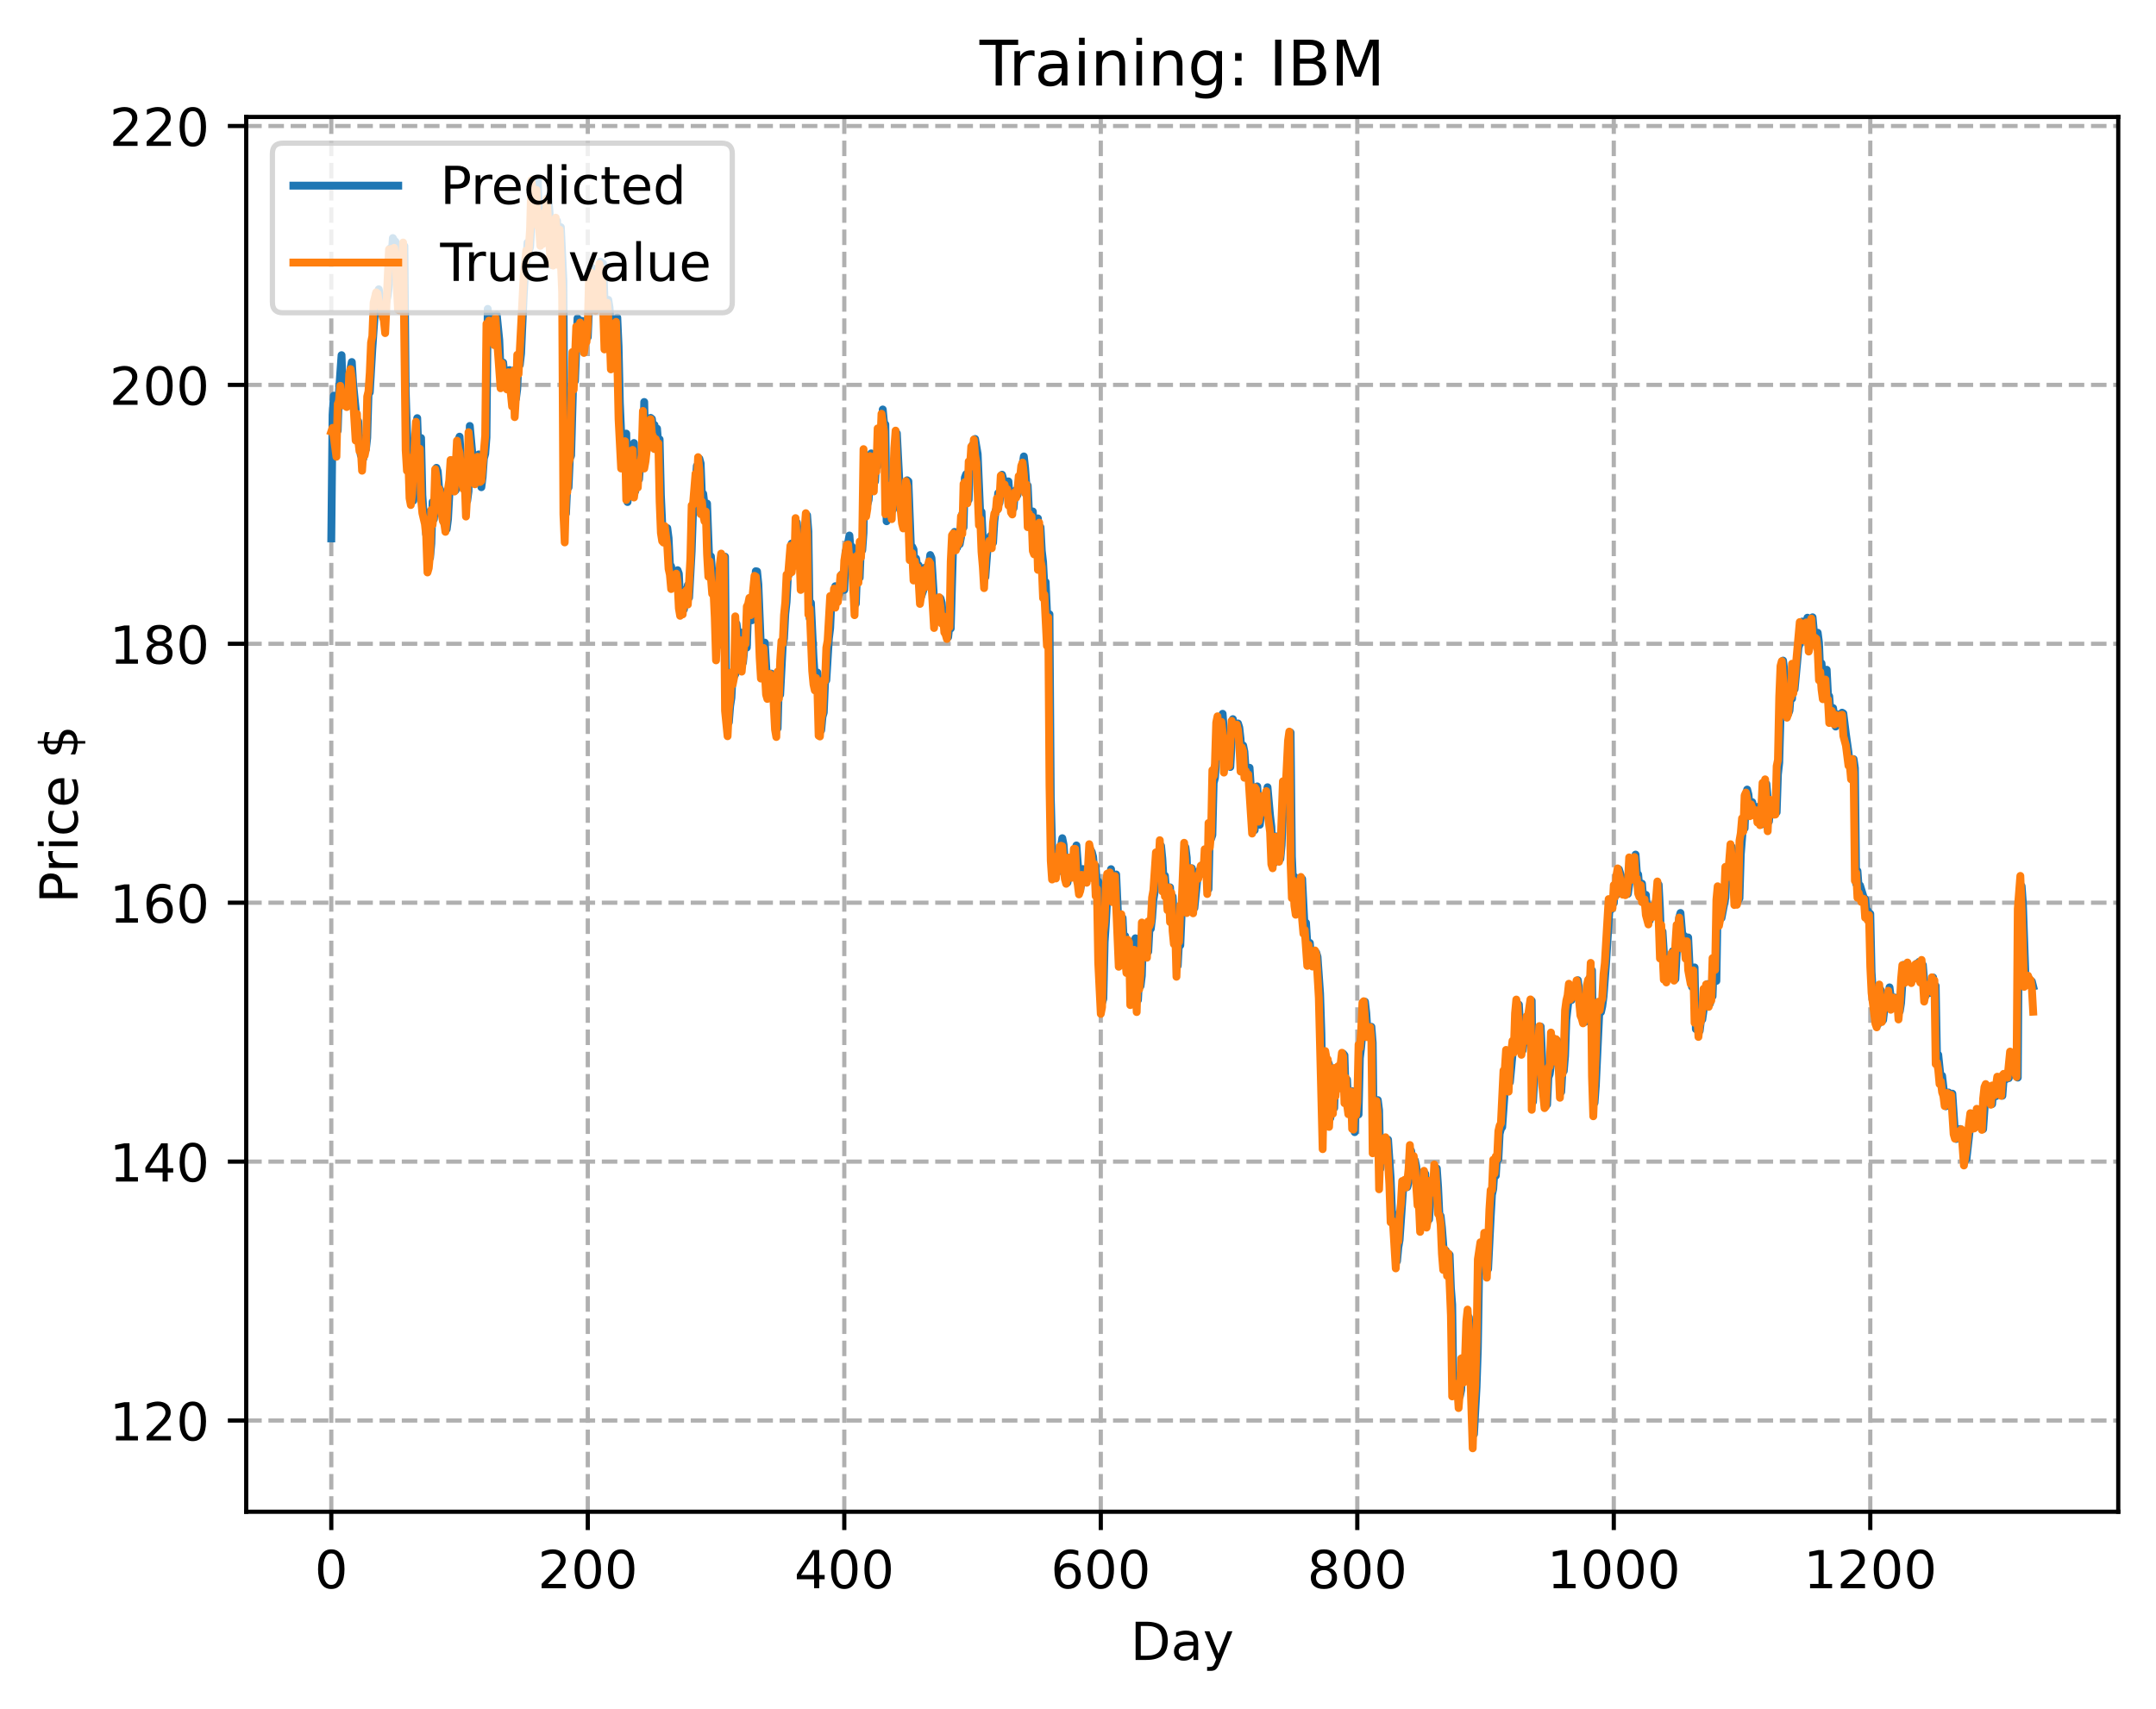 <?xml version="1.0" encoding="utf-8" standalone="no"?>
<!DOCTYPE svg PUBLIC "-//W3C//DTD SVG 1.1//EN"
  "http://www.w3.org/Graphics/SVG/1.1/DTD/svg11.dtd">
<!-- Created with matplotlib (https://matplotlib.org/) -->
<svg height="325.986pt" version="1.1" viewBox="0 0 411.286 325.986" width="411.286pt" xmlns="http://www.w3.org/2000/svg" xmlns:xlink="http://www.w3.org/1999/xlink">
 <defs>
  <style type="text/css">
*{stroke-linecap:butt;stroke-linejoin:round;}
  </style>
 </defs>
 <g id="figure_1">
  <g id="patch_1">
   <path d="M 0 325.986 
L 411.286 325.986 
L 411.286 0 
L 0 0 
z
" style="fill:#ffffff;"/>
  </g>
  <g id="axes_1">
   <g id="patch_2">
    <path d="M 46.966 288.43 
L 404.086 288.43 
L 404.086 22.318 
L 46.966 22.318 
z
" style="fill:#ffffff;"/>
   </g>
   <g id="matplotlib.axis_1">
    <g id="xtick_1">
     <g id="line2d_1">
      <path clip-path="url(#p1691ec8e58)" d="M 63.198 288.43 
L 63.198 22.318 
" style="fill:none;stroke:#b0b0b0;stroke-dasharray:2.96,1.28;stroke-dashoffset:0;stroke-width:0.8;"/>
     </g>
     <g id="line2d_2">
      <defs>
       <path d="M 0 0 
L 0 3.5 
" id="m86c32c8df1" style="stroke:#000000;stroke-width:0.8;"/>
      </defs>
      <g>
       <use style="stroke:#000000;stroke-width:0.8;" x="63.198" xlink:href="#m86c32c8df1" y="288.43"/>
      </g>
     </g>
     <g id="text_1">
      <!-- 0 -->
      <defs>
       <path d="M 31.781 66.406 
Q 24.172 66.406 20.328 58.906 
Q 16.5 51.422 16.5 36.375 
Q 16.5 21.391 20.328 13.891 
Q 24.172 6.391 31.781 6.391 
Q 39.453 6.391 43.281 13.891 
Q 47.125 21.391 47.125 36.375 
Q 47.125 51.422 43.281 58.906 
Q 39.453 66.406 31.781 66.406 
z
M 31.781 74.219 
Q 44.047 74.219 50.516 64.516 
Q 56.984 54.828 56.984 36.375 
Q 56.984 17.969 50.516 8.266 
Q 44.047 -1.422 31.781 -1.422 
Q 19.531 -1.422 13.062 8.266 
Q 6.594 17.969 6.594 36.375 
Q 6.594 54.828 13.062 64.516 
Q 19.531 74.219 31.781 74.219 
z
" id="DejaVuSans-48"/>
      </defs>
      <g transform="translate(60.017 303.029)scale(0.1 -0.1)">
       <use xlink:href="#DejaVuSans-48"/>
      </g>
     </g>
    </g>
    <g id="xtick_2">
     <g id="line2d_3">
      <path clip-path="url(#p1691ec8e58)" d="M 112.129 288.43 
L 112.129 22.318 
" style="fill:none;stroke:#b0b0b0;stroke-dasharray:2.96,1.28;stroke-dashoffset:0;stroke-width:0.8;"/>
     </g>
     <g id="line2d_4">
      <g>
       <use style="stroke:#000000;stroke-width:0.8;" x="112.129" xlink:href="#m86c32c8df1" y="288.43"/>
      </g>
     </g>
     <g id="text_2">
      <!-- 200 -->
      <defs>
       <path d="M 19.188 8.297 
L 53.609 8.297 
L 53.609 0 
L 7.328 0 
L 7.328 8.297 
Q 12.938 14.109 22.625 23.891 
Q 32.328 33.688 34.812 36.531 
Q 39.547 41.844 41.422 45.531 
Q 43.312 49.219 43.312 52.781 
Q 43.312 58.594 39.234 62.25 
Q 35.156 65.922 28.609 65.922 
Q 23.969 65.922 18.812 64.312 
Q 13.672 62.703 7.812 59.422 
L 7.812 69.391 
Q 13.766 71.781 18.938 73 
Q 24.125 74.219 28.422 74.219 
Q 39.75 74.219 46.484 68.547 
Q 53.219 62.891 53.219 53.422 
Q 53.219 48.922 51.531 44.891 
Q 49.859 40.875 45.406 35.406 
Q 44.188 33.984 37.641 27.219 
Q 31.109 20.453 19.188 8.297 
z
" id="DejaVuSans-50"/>
      </defs>
      <g transform="translate(102.585 303.029)scale(0.1 -0.1)">
       <use xlink:href="#DejaVuSans-50"/>
       <use x="63.623" xlink:href="#DejaVuSans-48"/>
       <use x="127.246" xlink:href="#DejaVuSans-48"/>
      </g>
     </g>
    </g>
    <g id="xtick_3">
     <g id="line2d_5">
      <path clip-path="url(#p1691ec8e58)" d="M 161.06 288.43 
L 161.06 22.318 
" style="fill:none;stroke:#b0b0b0;stroke-dasharray:2.96,1.28;stroke-dashoffset:0;stroke-width:0.8;"/>
     </g>
     <g id="line2d_6">
      <g>
       <use style="stroke:#000000;stroke-width:0.8;" x="161.06" xlink:href="#m86c32c8df1" y="288.43"/>
      </g>
     </g>
     <g id="text_3">
      <!-- 400 -->
      <defs>
       <path d="M 37.797 64.312 
L 12.891 25.391 
L 37.797 25.391 
z
M 35.203 72.906 
L 47.609 72.906 
L 47.609 25.391 
L 58.016 25.391 
L 58.016 17.188 
L 47.609 17.188 
L 47.609 0 
L 37.797 0 
L 37.797 17.188 
L 4.891 17.188 
L 4.891 26.703 
z
" id="DejaVuSans-52"/>
      </defs>
      <g transform="translate(151.516 303.029)scale(0.1 -0.1)">
       <use xlink:href="#DejaVuSans-52"/>
       <use x="63.623" xlink:href="#DejaVuSans-48"/>
       <use x="127.246" xlink:href="#DejaVuSans-48"/>
      </g>
     </g>
    </g>
    <g id="xtick_4">
     <g id="line2d_7">
      <path clip-path="url(#p1691ec8e58)" d="M 209.99 288.43 
L 209.99 22.318 
" style="fill:none;stroke:#b0b0b0;stroke-dasharray:2.96,1.28;stroke-dashoffset:0;stroke-width:0.8;"/>
     </g>
     <g id="line2d_8">
      <g>
       <use style="stroke:#000000;stroke-width:0.8;" x="209.99" xlink:href="#m86c32c8df1" y="288.43"/>
      </g>
     </g>
     <g id="text_4">
      <!-- 600 -->
      <defs>
       <path d="M 33.016 40.375 
Q 26.375 40.375 22.484 35.828 
Q 18.609 31.297 18.609 23.391 
Q 18.609 15.531 22.484 10.953 
Q 26.375 6.391 33.016 6.391 
Q 39.656 6.391 43.531 10.953 
Q 47.406 15.531 47.406 23.391 
Q 47.406 31.297 43.531 35.828 
Q 39.656 40.375 33.016 40.375 
z
M 52.594 71.297 
L 52.594 62.312 
Q 48.875 64.062 45.094 64.984 
Q 41.312 65.922 37.594 65.922 
Q 27.828 65.922 22.672 59.328 
Q 17.531 52.734 16.797 39.406 
Q 19.672 43.656 24.016 45.922 
Q 28.375 48.188 33.594 48.188 
Q 44.578 48.188 50.953 41.516 
Q 57.328 34.859 57.328 23.391 
Q 57.328 12.156 50.688 5.359 
Q 44.047 -1.422 33.016 -1.422 
Q 20.359 -1.422 13.672 8.266 
Q 6.984 17.969 6.984 36.375 
Q 6.984 53.656 15.188 63.938 
Q 23.391 74.219 37.203 74.219 
Q 40.922 74.219 44.703 73.484 
Q 48.484 72.75 52.594 71.297 
z
" id="DejaVuSans-54"/>
      </defs>
      <g transform="translate(200.446 303.029)scale(0.1 -0.1)">
       <use xlink:href="#DejaVuSans-54"/>
       <use x="63.623" xlink:href="#DejaVuSans-48"/>
       <use x="127.246" xlink:href="#DejaVuSans-48"/>
      </g>
     </g>
    </g>
    <g id="xtick_5">
     <g id="line2d_9">
      <path clip-path="url(#p1691ec8e58)" d="M 258.921 288.43 
L 258.921 22.318 
" style="fill:none;stroke:#b0b0b0;stroke-dasharray:2.96,1.28;stroke-dashoffset:0;stroke-width:0.8;"/>
     </g>
     <g id="line2d_10">
      <g>
       <use style="stroke:#000000;stroke-width:0.8;" x="258.921" xlink:href="#m86c32c8df1" y="288.43"/>
      </g>
     </g>
     <g id="text_5">
      <!-- 800 -->
      <defs>
       <path d="M 31.781 34.625 
Q 24.75 34.625 20.719 30.859 
Q 16.703 27.094 16.703 20.516 
Q 16.703 13.922 20.719 10.156 
Q 24.75 6.391 31.781 6.391 
Q 38.812 6.391 42.859 10.172 
Q 46.922 13.969 46.922 20.516 
Q 46.922 27.094 42.891 30.859 
Q 38.875 34.625 31.781 34.625 
z
M 21.922 38.812 
Q 15.578 40.375 12.031 44.719 
Q 8.5 49.078 8.5 55.328 
Q 8.5 64.062 14.719 69.141 
Q 20.953 74.219 31.781 74.219 
Q 42.672 74.219 48.875 69.141 
Q 55.078 64.062 55.078 55.328 
Q 55.078 49.078 51.531 44.719 
Q 48 40.375 41.703 38.812 
Q 48.828 37.156 52.797 32.312 
Q 56.781 27.484 56.781 20.516 
Q 56.781 9.906 50.312 4.234 
Q 43.844 -1.422 31.781 -1.422 
Q 19.734 -1.422 13.25 4.234 
Q 6.781 9.906 6.781 20.516 
Q 6.781 27.484 10.781 32.312 
Q 14.797 37.156 21.922 38.812 
z
M 18.312 54.391 
Q 18.312 48.734 21.844 45.562 
Q 25.391 42.391 31.781 42.391 
Q 38.141 42.391 41.719 45.562 
Q 45.312 48.734 45.312 54.391 
Q 45.312 60.062 41.719 63.234 
Q 38.141 66.406 31.781 66.406 
Q 25.391 66.406 21.844 63.234 
Q 18.312 60.062 18.312 54.391 
z
" id="DejaVuSans-56"/>
      </defs>
      <g transform="translate(249.377 303.029)scale(0.1 -0.1)">
       <use xlink:href="#DejaVuSans-56"/>
       <use x="63.623" xlink:href="#DejaVuSans-48"/>
       <use x="127.246" xlink:href="#DejaVuSans-48"/>
      </g>
     </g>
    </g>
    <g id="xtick_6">
     <g id="line2d_11">
      <path clip-path="url(#p1691ec8e58)" d="M 307.851 288.43 
L 307.851 22.318 
" style="fill:none;stroke:#b0b0b0;stroke-dasharray:2.96,1.28;stroke-dashoffset:0;stroke-width:0.8;"/>
     </g>
     <g id="line2d_12">
      <g>
       <use style="stroke:#000000;stroke-width:0.8;" x="307.851" xlink:href="#m86c32c8df1" y="288.43"/>
      </g>
     </g>
     <g id="text_6">
      <!-- 1000 -->
      <defs>
       <path d="M 12.406 8.297 
L 28.516 8.297 
L 28.516 63.922 
L 10.984 60.406 
L 10.984 69.391 
L 28.422 72.906 
L 38.281 72.906 
L 38.281 8.297 
L 54.391 8.297 
L 54.391 0 
L 12.406 0 
z
" id="DejaVuSans-49"/>
      </defs>
      <g transform="translate(295.126 303.029)scale(0.1 -0.1)">
       <use xlink:href="#DejaVuSans-49"/>
       <use x="63.623" xlink:href="#DejaVuSans-48"/>
       <use x="127.246" xlink:href="#DejaVuSans-48"/>
       <use x="190.869" xlink:href="#DejaVuSans-48"/>
      </g>
     </g>
    </g>
    <g id="xtick_7">
     <g id="line2d_13">
      <path clip-path="url(#p1691ec8e58)" d="M 356.782 288.43 
L 356.782 22.318 
" style="fill:none;stroke:#b0b0b0;stroke-dasharray:2.96,1.28;stroke-dashoffset:0;stroke-width:0.8;"/>
     </g>
     <g id="line2d_14">
      <g>
       <use style="stroke:#000000;stroke-width:0.8;" x="356.782" xlink:href="#m86c32c8df1" y="288.43"/>
      </g>
     </g>
     <g id="text_7">
      <!-- 1200 -->
      <g transform="translate(344.057 303.029)scale(0.1 -0.1)">
       <use xlink:href="#DejaVuSans-49"/>
       <use x="63.623" xlink:href="#DejaVuSans-50"/>
       <use x="127.246" xlink:href="#DejaVuSans-48"/>
       <use x="190.869" xlink:href="#DejaVuSans-48"/>
      </g>
     </g>
    </g>
    <g id="text_8">
     <!-- Day -->
     <defs>
      <path d="M 19.672 64.797 
L 19.672 8.109 
L 31.594 8.109 
Q 46.688 8.109 53.688 14.938 
Q 60.688 21.781 60.688 36.531 
Q 60.688 51.172 53.688 57.984 
Q 46.688 64.797 31.594 64.797 
z
M 9.812 72.906 
L 30.078 72.906 
Q 51.266 72.906 61.172 64.094 
Q 71.094 55.281 71.094 36.531 
Q 71.094 17.672 61.125 8.828 
Q 51.172 0 30.078 0 
L 9.812 0 
z
" id="DejaVuSans-68"/>
      <path d="M 34.281 27.484 
Q 23.391 27.484 19.188 25 
Q 14.984 22.516 14.984 16.5 
Q 14.984 11.719 18.141 8.906 
Q 21.297 6.109 26.703 6.109 
Q 34.188 6.109 38.703 11.406 
Q 43.219 16.703 43.219 25.484 
L 43.219 27.484 
z
M 52.203 31.203 
L 52.203 0 
L 43.219 0 
L 43.219 8.297 
Q 40.141 3.328 35.547 0.953 
Q 30.953 -1.422 24.312 -1.422 
Q 15.922 -1.422 10.953 3.297 
Q 6 8.016 6 15.922 
Q 6 25.141 12.172 29.828 
Q 18.359 34.516 30.609 34.516 
L 43.219 34.516 
L 43.219 35.406 
Q 43.219 41.609 39.141 45 
Q 35.062 48.391 27.688 48.391 
Q 23 48.391 18.547 47.266 
Q 14.109 46.141 10.016 43.891 
L 10.016 52.203 
Q 14.938 54.109 19.578 55.047 
Q 24.219 56 28.609 56 
Q 40.484 56 46.344 49.844 
Q 52.203 43.703 52.203 31.203 
z
" id="DejaVuSans-97"/>
      <path d="M 32.172 -5.078 
Q 28.375 -14.844 24.75 -17.812 
Q 21.141 -20.797 15.094 -20.797 
L 7.906 -20.797 
L 7.906 -13.281 
L 13.188 -13.281 
Q 16.891 -13.281 18.938 -11.516 
Q 21 -9.766 23.484 -3.219 
L 25.094 0.875 
L 2.984 54.688 
L 12.5 54.688 
L 29.594 11.922 
L 46.688 54.688 
L 56.203 54.688 
z
" id="DejaVuSans-121"/>
     </defs>
     <g transform="translate(215.652 316.707)scale(0.1 -0.1)">
      <use xlink:href="#DejaVuSans-68"/>
      <use x="77.002" xlink:href="#DejaVuSans-97"/>
      <use x="138.281" xlink:href="#DejaVuSans-121"/>
     </g>
    </g>
   </g>
   <g id="matplotlib.axis_2">
    <g id="ytick_1">
     <g id="line2d_15">
      <path clip-path="url(#p1691ec8e58)" d="M 46.966 271.024 
L 404.086 271.024 
" style="fill:none;stroke:#b0b0b0;stroke-dasharray:2.96,1.28;stroke-dashoffset:0;stroke-width:0.8;"/>
     </g>
     <g id="line2d_16">
      <defs>
       <path d="M 0 0 
L -3.5 0 
" id="m8c988ca0e8" style="stroke:#000000;stroke-width:0.8;"/>
      </defs>
      <g>
       <use style="stroke:#000000;stroke-width:0.8;" x="46.966" xlink:href="#m8c988ca0e8" y="271.024"/>
      </g>
     </g>
     <g id="text_9">
      <!-- 120 -->
      <g transform="translate(20.878 274.823)scale(0.1 -0.1)">
       <use xlink:href="#DejaVuSans-49"/>
       <use x="63.623" xlink:href="#DejaVuSans-50"/>
       <use x="127.246" xlink:href="#DejaVuSans-48"/>
      </g>
     </g>
    </g>
    <g id="ytick_2">
     <g id="line2d_17">
      <path clip-path="url(#p1691ec8e58)" d="M 46.966 221.627 
L 404.086 221.627 
" style="fill:none;stroke:#b0b0b0;stroke-dasharray:2.96,1.28;stroke-dashoffset:0;stroke-width:0.8;"/>
     </g>
     <g id="line2d_18">
      <g>
       <use style="stroke:#000000;stroke-width:0.8;" x="46.966" xlink:href="#m8c988ca0e8" y="221.627"/>
      </g>
     </g>
     <g id="text_10">
      <!-- 140 -->
      <g transform="translate(20.878 225.427)scale(0.1 -0.1)">
       <use xlink:href="#DejaVuSans-49"/>
       <use x="63.623" xlink:href="#DejaVuSans-52"/>
       <use x="127.246" xlink:href="#DejaVuSans-48"/>
      </g>
     </g>
    </g>
    <g id="ytick_3">
     <g id="line2d_19">
      <path clip-path="url(#p1691ec8e58)" d="M 46.966 172.231 
L 404.086 172.231 
" style="fill:none;stroke:#b0b0b0;stroke-dasharray:2.96,1.28;stroke-dashoffset:0;stroke-width:0.8;"/>
     </g>
     <g id="line2d_20">
      <g>
       <use style="stroke:#000000;stroke-width:0.8;" x="46.966" xlink:href="#m8c988ca0e8" y="172.231"/>
      </g>
     </g>
     <g id="text_11">
      <!-- 160 -->
      <g transform="translate(20.878 176.03)scale(0.1 -0.1)">
       <use xlink:href="#DejaVuSans-49"/>
       <use x="63.623" xlink:href="#DejaVuSans-54"/>
       <use x="127.246" xlink:href="#DejaVuSans-48"/>
      </g>
     </g>
    </g>
    <g id="ytick_4">
     <g id="line2d_21">
      <path clip-path="url(#p1691ec8e58)" d="M 46.966 122.834 
L 404.086 122.834 
" style="fill:none;stroke:#b0b0b0;stroke-dasharray:2.96,1.28;stroke-dashoffset:0;stroke-width:0.8;"/>
     </g>
     <g id="line2d_22">
      <g>
       <use style="stroke:#000000;stroke-width:0.8;" x="46.966" xlink:href="#m8c988ca0e8" y="122.834"/>
      </g>
     </g>
     <g id="text_12">
      <!-- 180 -->
      <g transform="translate(20.878 126.633)scale(0.1 -0.1)">
       <use xlink:href="#DejaVuSans-49"/>
       <use x="63.623" xlink:href="#DejaVuSans-56"/>
       <use x="127.246" xlink:href="#DejaVuSans-48"/>
      </g>
     </g>
    </g>
    <g id="ytick_5">
     <g id="line2d_23">
      <path clip-path="url(#p1691ec8e58)" d="M 46.966 73.437 
L 404.086 73.437 
" style="fill:none;stroke:#b0b0b0;stroke-dasharray:2.96,1.28;stroke-dashoffset:0;stroke-width:0.8;"/>
     </g>
     <g id="line2d_24">
      <g>
       <use style="stroke:#000000;stroke-width:0.8;" x="46.966" xlink:href="#m8c988ca0e8" y="73.437"/>
      </g>
     </g>
     <g id="text_13">
      <!-- 200 -->
      <g transform="translate(20.878 77.237)scale(0.1 -0.1)">
       <use xlink:href="#DejaVuSans-50"/>
       <use x="63.623" xlink:href="#DejaVuSans-48"/>
       <use x="127.246" xlink:href="#DejaVuSans-48"/>
      </g>
     </g>
    </g>
    <g id="ytick_6">
     <g id="line2d_25">
      <path clip-path="url(#p1691ec8e58)" d="M 46.966 24.041 
L 404.086 24.041 
" style="fill:none;stroke:#b0b0b0;stroke-dasharray:2.96,1.28;stroke-dashoffset:0;stroke-width:0.8;"/>
     </g>
     <g id="line2d_26">
      <g>
       <use style="stroke:#000000;stroke-width:0.8;" x="46.966" xlink:href="#m8c988ca0e8" y="24.041"/>
      </g>
     </g>
     <g id="text_14">
      <!-- 220 -->
      <g transform="translate(20.878 27.84)scale(0.1 -0.1)">
       <use xlink:href="#DejaVuSans-50"/>
       <use x="63.623" xlink:href="#DejaVuSans-50"/>
       <use x="127.246" xlink:href="#DejaVuSans-48"/>
      </g>
     </g>
    </g>
    <g id="text_15">
     <!-- Price $ -->
     <defs>
      <path d="M 19.672 64.797 
L 19.672 37.406 
L 32.078 37.406 
Q 38.969 37.406 42.719 40.969 
Q 46.484 44.531 46.484 51.125 
Q 46.484 57.672 42.719 61.234 
Q 38.969 64.797 32.078 64.797 
z
M 9.812 72.906 
L 32.078 72.906 
Q 44.344 72.906 50.609 67.359 
Q 56.891 61.812 56.891 51.125 
Q 56.891 40.328 50.609 34.812 
Q 44.344 29.297 32.078 29.297 
L 19.672 29.297 
L 19.672 0 
L 9.812 0 
z
" id="DejaVuSans-80"/>
      <path d="M 41.109 46.297 
Q 39.594 47.172 37.812 47.578 
Q 36.031 48 33.891 48 
Q 26.266 48 22.188 43.047 
Q 18.109 38.094 18.109 28.812 
L 18.109 0 
L 9.078 0 
L 9.078 54.688 
L 18.109 54.688 
L 18.109 46.188 
Q 20.953 51.172 25.484 53.578 
Q 30.031 56 36.531 56 
Q 37.453 56 38.578 55.875 
Q 39.703 55.766 41.062 55.516 
z
" id="DejaVuSans-114"/>
      <path d="M 9.422 54.688 
L 18.406 54.688 
L 18.406 0 
L 9.422 0 
z
M 9.422 75.984 
L 18.406 75.984 
L 18.406 64.594 
L 9.422 64.594 
z
" id="DejaVuSans-105"/>
      <path d="M 48.781 52.594 
L 48.781 44.188 
Q 44.969 46.297 41.141 47.344 
Q 37.312 48.391 33.406 48.391 
Q 24.656 48.391 19.812 42.844 
Q 14.984 37.312 14.984 27.297 
Q 14.984 17.281 19.812 11.734 
Q 24.656 6.203 33.406 6.203 
Q 37.312 6.203 41.141 7.25 
Q 44.969 8.297 48.781 10.406 
L 48.781 2.094 
Q 45.016 0.344 40.984 -0.531 
Q 36.969 -1.422 32.422 -1.422 
Q 20.062 -1.422 12.781 6.344 
Q 5.516 14.109 5.516 27.297 
Q 5.516 40.672 12.859 48.328 
Q 20.219 56 33.016 56 
Q 37.156 56 41.109 55.141 
Q 45.062 54.297 48.781 52.594 
z
" id="DejaVuSans-99"/>
      <path d="M 56.203 29.594 
L 56.203 25.203 
L 14.891 25.203 
Q 15.484 15.922 20.484 11.062 
Q 25.484 6.203 34.422 6.203 
Q 39.594 6.203 44.453 7.469 
Q 49.312 8.734 54.109 11.281 
L 54.109 2.781 
Q 49.266 0.734 44.188 -0.344 
Q 39.109 -1.422 33.891 -1.422 
Q 20.797 -1.422 13.156 6.188 
Q 5.516 13.812 5.516 26.812 
Q 5.516 40.234 12.766 48.109 
Q 20.016 56 32.328 56 
Q 43.359 56 49.781 48.891 
Q 56.203 41.797 56.203 29.594 
z
M 47.219 32.234 
Q 47.125 39.594 43.094 43.984 
Q 39.062 48.391 32.422 48.391 
Q 24.906 48.391 20.391 44.141 
Q 15.875 39.891 15.188 32.172 
z
" id="DejaVuSans-101"/>
      <path id="DejaVuSans-32"/>
      <path d="M 33.797 -14.703 
L 28.906 -14.703 
L 28.859 0 
Q 23.734 0.094 18.609 1.188 
Q 13.484 2.297 8.297 4.5 
L 8.297 13.281 
Q 13.281 10.156 18.375 8.562 
Q 23.484 6.984 28.906 6.938 
L 28.906 29.203 
Q 18.109 30.953 13.203 35.156 
Q 8.297 39.359 8.297 46.688 
Q 8.297 54.641 13.625 59.219 
Q 18.953 63.812 28.906 64.5 
L 28.906 75.984 
L 33.797 75.984 
L 33.797 64.656 
Q 38.328 64.453 42.578 63.688 
Q 46.828 62.938 50.875 61.625 
L 50.875 53.078 
Q 46.828 55.125 42.547 56.25 
Q 38.281 57.375 33.797 57.562 
L 33.797 36.719 
Q 44.875 35.016 50.094 30.609 
Q 55.328 26.219 55.328 18.609 
Q 55.328 10.359 49.781 5.594 
Q 44.234 0.828 33.797 0.094 
z
M 28.906 37.594 
L 28.906 57.625 
Q 23.25 56.984 20.266 54.391 
Q 17.281 51.812 17.281 47.516 
Q 17.281 43.312 20.031 40.969 
Q 22.797 38.625 28.906 37.594 
z
M 33.797 28.219 
L 33.797 7.078 
Q 39.984 7.906 43.141 10.594 
Q 46.297 13.281 46.297 17.672 
Q 46.297 21.969 43.281 24.5 
Q 40.281 27.047 33.797 28.219 
z
" id="DejaVuSans-36"/>
     </defs>
     <g transform="translate(14.798 172.342)rotate(-90)scale(0.1 -0.1)">
      <use xlink:href="#DejaVuSans-80"/>
      <use x="58.553" xlink:href="#DejaVuSans-114"/>
      <use x="99.666" xlink:href="#DejaVuSans-105"/>
      <use x="127.449" xlink:href="#DejaVuSans-99"/>
      <use x="182.43" xlink:href="#DejaVuSans-101"/>
      <use x="243.953" xlink:href="#DejaVuSans-32"/>
      <use x="275.74" xlink:href="#DejaVuSans-36"/>
     </g>
    </g>
   </g>
   <g id="line2d_27">
    <path clip-path="url(#p1691ec8e58)" d="M 63.198 102.723 
L 63.443 79.191 
L 63.688 75.493 
L 63.932 77.999 
L 64.177 78.994 
L 64.422 82.169 
L 64.666 74.685 
L 65.156 67.763 
L 65.4 75.229 
L 65.645 75.917 
L 65.89 75.435 
L 66.134 76.112 
L 66.379 76.393 
L 66.623 76.942 
L 66.868 70.234 
L 67.113 69.07 
L 67.357 73.105 
L 67.847 78.046 
L 68.091 82.705 
L 68.336 80.393 
L 68.581 85.318 
L 68.825 86.845 
L 69.07 83.622 
L 69.315 87.477 
L 69.559 84.35 
L 69.804 85.714 
L 70.049 83.548 
L 70.293 75.211 
L 70.538 74.867 
L 71.027 66.549 
L 71.761 55.958 
L 72.006 55.956 
L 72.251 55.194 
L 72.495 56.288 
L 72.74 57.914 
L 72.984 57.475 
L 73.229 60.198 
L 73.474 57.691 
L 73.718 57.505 
L 73.963 56.347 
L 74.208 54.371 
L 74.452 47.365 
L 74.697 49.08 
L 74.942 45.421 
L 75.186 45.886 
L 75.431 46.082 
L 76.165 55.867 
L 76.41 58.107 
L 76.654 54.748 
L 76.899 53.63 
L 77.144 46.945 
L 77.388 74.526 
L 77.633 82.175 
L 78.367 94.347 
L 78.611 91.965 
L 78.856 95.514 
L 79.101 92.09 
L 79.59 79.776 
L 79.835 86.64 
L 80.079 87.188 
L 80.324 83.562 
L 80.569 94.449 
L 80.813 98.025 
L 81.058 97.586 
L 81.303 101.972 
L 81.547 101.427 
L 81.792 105.386 
L 82.037 106.415 
L 82.281 103.723 
L 82.526 95.76 
L 82.771 99.05 
L 83.015 95.967 
L 83.26 89.255 
L 83.505 89.931 
L 83.749 92.952 
L 83.994 93.457 
L 84.239 94.357 
L 84.483 97.893 
L 84.728 99.814 
L 84.972 99.462 
L 85.217 100.963 
L 85.462 99.059 
L 85.951 89.903 
L 86.196 87.833 
L 86.44 89.036 
L 86.685 93.167 
L 86.93 93.529 
L 87.174 90.209 
L 87.419 84.044 
L 87.664 83.311 
L 87.908 87.06 
L 88.398 89.959 
L 88.887 90.25 
L 89.132 95.527 
L 89.376 93.731 
L 89.621 81.265 
L 90.355 89.332 
L 90.599 90.554 
L 90.844 90.986 
L 91.089 90.846 
L 91.333 86.695 
L 91.578 91.24 
L 91.823 92.957 
L 92.067 91.037 
L 92.312 87.456 
L 92.557 86.603 
L 92.801 83.435 
L 93.046 58.93 
L 93.291 63.155 
L 93.535 61.098 
L 93.78 60.18 
L 94.269 63.644 
L 94.514 64.005 
L 94.759 60.043 
L 95.248 64.898 
L 95.493 70.864 
L 95.737 73.292 
L 95.982 69.168 
L 96.227 71.555 
L 96.471 72.56 
L 96.716 71.889 
L 96.96 73.236 
L 97.205 70.607 
L 97.45 71.232 
L 97.939 76.171 
L 98.184 70.578 
L 98.428 76.084 
L 98.673 74.188 
L 98.918 68.598 
L 99.162 69.623 
L 99.407 67.383 
L 99.896 56.477 
L 100.141 52.225 
L 100.386 49.932 
L 100.63 46.289 
L 100.875 47.918 
L 101.12 47.146 
L 101.364 42.777 
L 101.609 35.154 
L 101.854 36.188 
L 102.098 39.441 
L 102.343 38.149 
L 102.587 34.414 
L 102.832 42.68 
L 103.077 41.75 
L 103.321 44.835 
L 103.566 41.248 
L 103.811 44.78 
L 104.055 41.473 
L 104.3 41.18 
L 104.545 37.711 
L 104.789 39.899 
L 105.034 43.734 
L 105.279 50.577 
L 105.768 49.363 
L 106.013 42.696 
L 106.257 42.13 
L 106.747 48.48 
L 106.991 43.346 
L 107.481 53.627 
L 107.725 95.916 
L 107.97 97.985 
L 108.215 92.644 
L 108.459 93 
L 108.704 87.477 
L 108.948 86.952 
L 109.438 69.398 
L 109.682 72.695 
L 110.172 60.721 
L 110.416 65.385 
L 110.661 64.164 
L 110.906 61.197 
L 111.15 63.695 
L 111.395 61.25 
L 111.64 64.865 
L 111.884 64.439 
L 112.129 64.321 
L 112.618 52.598 
L 112.863 52.877 
L 113.108 51.194 
L 113.842 57.946 
L 114.086 52.198 
L 114.331 53.599 
L 114.575 49.929 
L 114.82 50.357 
L 115.065 50.307 
L 115.554 63.776 
L 115.799 62.395 
L 116.043 57.202 
L 116.288 58.728 
L 116.777 67.315 
L 117.022 63.692 
L 117.267 65.697 
L 117.756 60.594 
L 118.001 66.064 
L 118.245 76.824 
L 118.735 88.38 
L 118.979 84.617 
L 119.224 84.587 
L 119.469 82.726 
L 119.713 95.785 
L 119.958 92.465 
L 120.203 93.014 
L 120.936 84.52 
L 121.181 93.733 
L 121.426 90.576 
L 121.67 88.859 
L 121.915 91.436 
L 122.16 87.953 
L 122.404 87.704 
L 122.649 86.243 
L 122.894 76.694 
L 123.138 86.535 
L 123.383 85.891 
L 123.628 84.207 
L 123.872 80.368 
L 124.117 79.727 
L 124.362 79.927 
L 124.606 81.907 
L 124.851 81.074 
L 125.096 84.211 
L 125.34 81.765 
L 125.585 84.825 
L 125.83 83.819 
L 126.074 94.466 
L 126.319 99.812 
L 126.808 102.224 
L 127.053 100.695 
L 127.297 100.759 
L 127.542 102.652 
L 127.787 107.651 
L 128.031 108.059 
L 128.276 110.505 
L 128.521 110.609 
L 128.765 109.388 
L 129.255 108.787 
L 129.499 109.454 
L 129.744 114.388 
L 129.989 116.303 
L 130.233 115.003 
L 130.478 116.26 
L 130.723 112.498 
L 130.967 114.568 
L 131.212 111.642 
L 131.457 114.021 
L 131.946 105.162 
L 132.191 97.941 
L 132.435 96.058 
L 132.924 88.894 
L 133.169 90.817 
L 133.414 87.508 
L 133.658 88.402 
L 133.903 94.606 
L 134.148 94.202 
L 134.637 98.329 
L 134.882 96.069 
L 135.371 108.943 
L 135.616 106.146 
L 136.105 112.313 
L 136.35 111.558 
L 136.839 123.304 
L 137.084 119.412 
L 137.328 111.572 
L 137.573 108.025 
L 137.818 106.776 
L 138.062 110.506 
L 138.307 106.206 
L 138.551 136.653 
L 138.796 135.489 
L 139.041 137.808 
L 139.285 134.724 
L 139.53 133.128 
L 139.775 128.454 
L 140.019 129.084 
L 140.264 128.652 
L 140.509 119.023 
L 140.998 122.937 
L 141.243 122.961 
L 141.487 120.701 
L 141.732 126.427 
L 142.221 121.372 
L 142.466 123.552 
L 142.711 116.614 
L 142.955 114.686 
L 143.2 114.202 
L 143.445 118.344 
L 144.178 108.981 
L 144.423 109.029 
L 144.668 111.471 
L 145.157 123.694 
L 145.402 127.801 
L 145.646 124.329 
L 145.891 122.606 
L 146.38 130.769 
L 146.625 132.007 
L 146.87 131.453 
L 147.114 128.515 
L 147.359 128.635 
L 147.604 129.43 
L 148.338 138.962 
L 148.582 130.494 
L 148.827 132.543 
L 149.316 123.122 
L 149.561 121.846 
L 149.806 117.132 
L 150.05 114.822 
L 150.295 110.042 
L 150.539 109.523 
L 150.784 107.233 
L 151.029 103.695 
L 151.273 107.72 
L 151.518 105.854 
L 151.763 106.884 
L 152.007 99.705 
L 152.252 102.16 
L 152.497 103.277 
L 152.741 103.785 
L 152.986 110.75 
L 153.965 98.3 
L 154.209 101.397 
L 154.454 117.968 
L 154.699 115.019 
L 155.188 125.465 
L 155.433 129.128 
L 155.677 130.257 
L 155.922 128.309 
L 156.166 130.42 
L 156.411 137.943 
L 156.656 139.324 
L 156.9 136.75 
L 157.145 135.94 
L 157.39 130.145 
L 157.634 129.778 
L 158.124 121.83 
L 158.368 119.821 
L 158.613 114.258 
L 158.858 114.099 
L 159.102 114.248 
L 159.347 111.842 
L 159.592 113.613 
L 159.836 112.655 
L 160.081 113.367 
L 160.57 109.589 
L 160.815 109.838 
L 161.06 112.547 
L 161.304 105.284 
L 161.549 104.841 
L 162.038 102.171 
L 162.283 105.172 
L 162.527 104.302 
L 162.772 106.346 
L 163.261 115.192 
L 163.506 108.973 
L 163.751 105.918 
L 163.995 110.237 
L 164.24 104.054 
L 164.485 104.976 
L 164.729 101.654 
L 164.974 88.322 
L 165.219 90.357 
L 165.463 96.243 
L 165.708 95.359 
L 166.197 86.5 
L 166.687 90.304 
L 166.931 91.837 
L 167.176 87.374 
L 167.421 88.908 
L 167.665 81.974 
L 167.91 82.091 
L 168.154 83.928 
L 168.399 78.125 
L 168.644 80.717 
L 168.888 80.969 
L 169.133 99.456 
L 169.378 91.47 
L 169.622 91.535 
L 170.356 97.216 
L 170.846 85.199 
L 171.09 82.675 
L 171.58 92.227 
L 171.824 93.97 
L 172.314 99.714 
L 172.558 99.764 
L 172.803 97.844 
L 173.048 91.633 
L 173.292 91.832 
L 173.782 104.763 
L 174.026 104.333 
L 174.271 104.827 
L 174.515 109.397 
L 174.76 106.568 
L 175.005 108.239 
L 175.249 107.869 
L 175.739 113.776 
L 176.228 112.365 
L 176.473 108.296 
L 176.717 110.687 
L 176.962 110.428 
L 177.451 105.897 
L 177.696 106.467 
L 178.43 118.32 
L 178.675 115.823 
L 178.919 116.983 
L 179.164 117.089 
L 179.409 114.17 
L 179.653 115.031 
L 179.898 118.254 
L 180.142 117.359 
L 180.632 120.853 
L 180.876 121.561 
L 181.121 119.106 
L 181.366 119.919 
L 181.855 102.863 
L 182.1 101.481 
L 182.589 104.498 
L 182.834 101.781 
L 183.078 103.83 
L 183.323 102.512 
L 183.568 98.03 
L 183.812 100.612 
L 184.057 91.129 
L 184.302 90.476 
L 184.546 92.353 
L 184.791 95.339 
L 185.036 88.06 
L 185.28 87.923 
L 185.525 84.894 
L 185.77 85.666 
L 186.014 83.752 
L 186.503 86.627 
L 186.993 98.147 
L 187.237 97.659 
L 187.727 107.702 
L 187.971 110.106 
L 188.461 103.617 
L 188.705 103.778 
L 188.95 102.251 
L 189.439 103.553 
L 189.684 99.542 
L 189.929 97.396 
L 190.173 97.359 
L 190.418 94.089 
L 190.663 95.945 
L 190.907 93.956 
L 191.152 90.573 
L 191.397 91.455 
L 191.641 92.765 
L 191.886 91.838 
L 192.13 92.906 
L 192.375 91.847 
L 192.62 94.907 
L 192.864 94.367 
L 193.109 96.846 
L 193.354 96.953 
L 193.598 94.056 
L 193.843 93.483 
L 194.088 94.468 
L 194.332 93.32 
L 194.577 90.96 
L 194.822 90.287 
L 195.311 87.085 
L 195.556 89.309 
L 195.8 92.592 
L 196.045 92.637 
L 196.29 97.742 
L 196.534 97.406 
L 196.779 99.033 
L 197.024 97.583 
L 197.268 102.429 
L 197.513 104.621 
L 197.758 100.473 
L 198.002 98.909 
L 198.247 106.937 
L 198.491 100.595 
L 198.736 105.097 
L 198.981 107.185 
L 199.225 111.804 
L 199.47 111.04 
L 199.959 122.047 
L 200.204 117.195 
L 200.449 152.076 
L 200.693 161.18 
L 200.938 163.963 
L 201.672 166.486 
L 201.917 163.339 
L 202.161 162.773 
L 202.651 159.923 
L 202.895 161.174 
L 203.14 164.538 
L 203.629 168.398 
L 203.874 167.002 
L 204.118 163.806 
L 204.363 163.643 
L 204.608 166.508 
L 204.852 165.212 
L 205.342 161.305 
L 205.831 167.662 
L 206.076 169.715 
L 206.32 168.339 
L 206.565 165.813 
L 206.81 166.724 
L 207.054 166.89 
L 207.299 166.023 
L 207.544 167.327 
L 207.788 165.285 
L 208.033 162.14 
L 208.278 162.557 
L 208.522 163.485 
L 208.767 166.251 
L 209.012 165.262 
L 209.256 169.239 
L 209.501 168.15 
L 209.746 179.993 
L 210.235 191.285 
L 210.479 190.575 
L 210.724 179.722 
L 210.969 175.984 
L 211.458 166.702 
L 211.703 167.109 
L 211.947 165.827 
L 212.192 169.92 
L 212.437 171.502 
L 212.681 170.037 
L 212.926 166.845 
L 213.66 183.037 
L 213.905 177.062 
L 214.149 175.13 
L 214.394 179.991 
L 214.639 178.58 
L 214.883 182.669 
L 215.128 184.058 
L 215.373 180.554 
L 215.617 181.051 
L 215.862 190.8 
L 216.106 184.688 
L 216.596 179.017 
L 217.085 190.8 
L 217.33 186.151 
L 217.574 188.129 
L 217.819 186.168 
L 218.064 178.333 
L 218.308 179.211 
L 218.553 176.61 
L 219.042 181.575 
L 219.287 176.983 
L 219.532 177.207 
L 219.776 175.176 
L 220.021 171.716 
L 220.266 170.18 
L 220.755 163.447 
L 221 163.615 
L 221.244 163.94 
L 221.489 161.384 
L 221.734 163.847 
L 221.978 168.075 
L 222.223 167.076 
L 222.467 170.108 
L 222.712 169.434 
L 222.957 172.789 
L 223.201 169.298 
L 223.446 174.298 
L 223.691 171.042 
L 224.18 178.555 
L 224.425 177.264 
L 224.669 184.262 
L 224.914 179.633 
L 225.159 180.355 
L 225.403 174.581 
L 225.648 172.571 
L 226.137 161.65 
L 226.382 163.61 
L 226.627 171.229 
L 226.871 170.244 
L 227.116 170.977 
L 227.361 165.658 
L 227.85 173.233 
L 228.339 168.393 
L 228.584 166.28 
L 228.828 166.865 
L 229.073 166.467 
L 229.318 165.069 
L 229.562 165.606 
L 229.807 166.807 
L 230.052 162.166 
L 230.296 164.02 
L 230.541 169.641 
L 230.786 158.876 
L 231.03 160.026 
L 231.275 159.326 
L 231.52 149.386 
L 231.764 148.413 
L 232.009 144.907 
L 232.254 139.502 
L 232.498 137.091 
L 232.743 142.82 
L 232.988 138.046 
L 233.232 136.184 
L 233.477 139.458 
L 233.722 145.616 
L 233.966 144.737 
L 234.211 140.007 
L 234.7 146.337 
L 235.189 137.207 
L 235.434 139.201 
L 235.679 139.919 
L 235.923 139.192 
L 236.168 138.028 
L 236.413 138.808 
L 236.657 141.001 
L 236.902 145.982 
L 237.147 142.228 
L 237.391 143.423 
L 237.636 147.014 
L 237.881 146.424 
L 238.125 148.374 
L 238.37 146.479 
L 239.104 157.532 
L 239.349 158.383 
L 239.593 151.17 
L 239.838 150.039 
L 240.327 157.363 
L 240.572 154.996 
L 240.816 154.008 
L 241.061 152.014 
L 241.306 154.216 
L 241.795 150.199 
L 242.284 155.661 
L 242.529 157.724 
L 242.774 163.433 
L 243.018 164.709 
L 243.263 160.465 
L 243.508 159.584 
L 243.752 161.212 
L 243.997 161.019 
L 244.242 163.868 
L 244.486 161.242 
L 244.976 149.779 
L 245.22 150.735 
L 245.465 151.197 
L 245.954 142.518 
L 246.199 139.768 
L 246.443 163.42 
L 246.688 169.008 
L 246.933 167.282 
L 247.422 173.852 
L 247.667 172.282 
L 247.911 169.907 
L 248.156 170.36 
L 248.401 167.691 
L 248.89 177.239 
L 249.135 176.061 
L 249.624 183.7 
L 249.869 179.904 
L 250.113 183.311 
L 250.358 182.783 
L 250.603 184.28 
L 251.092 181.755 
L 251.337 182.563 
L 251.826 189.556 
L 252.07 197.064 
L 252.315 210.687 
L 252.56 214.632 
L 252.804 206.096 
L 253.049 201.914 
L 253.538 203.078 
L 253.783 213.326 
L 254.272 204.884 
L 254.517 211.39 
L 254.762 204.4 
L 255.006 206.96 
L 255.251 206.118 
L 255.496 204.298 
L 255.74 207.045 
L 256.23 201.032 
L 256.474 201.331 
L 256.719 209.275 
L 256.964 205.975 
L 257.208 210.42 
L 257.453 212.305 
L 257.697 211.822 
L 257.942 208.173 
L 258.187 213.386 
L 258.431 216.009 
L 258.676 209.969 
L 258.921 212.359 
L 259.165 212.633 
L 259.41 201.872 
L 259.655 199.794 
L 260.389 191.122 
L 260.633 193.269 
L 260.878 196.989 
L 261.367 196.307 
L 261.612 195.906 
L 261.857 198.936 
L 262.101 218.309 
L 262.346 218.21 
L 262.591 211.981 
L 262.835 209.887 
L 263.08 211.807 
L 263.325 222.976 
L 263.569 220.383 
L 264.058 221.075 
L 264.303 220.265 
L 264.548 217.524 
L 264.792 217.443 
L 265.282 224.782 
L 265.526 230.97 
L 266.016 233.136 
L 266.505 240.623 
L 266.75 237.976 
L 266.994 236.565 
L 267.728 225.884 
L 267.973 226.157 
L 268.218 225.559 
L 268.462 226.496 
L 268.707 225.602 
L 268.952 223.179 
L 269.196 219.579 
L 269.685 223.488 
L 269.93 221.421 
L 270.175 222.624 
L 270.664 228.427 
L 270.909 228.636 
L 271.153 234.247 
L 271.398 232.229 
L 271.643 226.568 
L 271.887 223.958 
L 272.377 232.895 
L 272.621 232.657 
L 273.111 225.261 
L 273.355 225.651 
L 273.6 227.669 
L 273.845 223.102 
L 274.089 222.925 
L 274.334 226.468 
L 274.579 231.703 
L 274.823 231.997 
L 275.068 234.208 
L 275.557 240.589 
L 275.802 238.596 
L 276.046 239.484 
L 276.291 241.871 
L 276.536 239.407 
L 276.78 245.759 
L 277.025 248.924 
L 277.27 266.035 
L 277.514 263.199 
L 277.759 262.483 
L 278.004 264.009 
L 278.248 263.585 
L 278.493 266.39 
L 278.738 265.217 
L 278.982 260.469 
L 279.227 259.532 
L 279.472 262.7 
L 279.716 259.74 
L 279.961 253.537 
L 280.206 251.337 
L 280.695 258.862 
L 281.184 273.629 
L 281.673 264.64 
L 281.918 257.368 
L 282.163 242.113 
L 282.652 237.633 
L 282.897 239.909 
L 283.141 240.626 
L 283.386 237.101 
L 283.875 242.133 
L 284.365 232.284 
L 284.609 227.935 
L 284.854 226.861 
L 285.099 223.065 
L 285.343 224.327 
L 285.588 220.47 
L 285.833 221.2 
L 286.077 216.315 
L 286.322 215.381 
L 286.567 215.044 
L 287.545 201.371 
L 287.79 201.423 
L 288.034 206.488 
L 288.524 201.283 
L 288.768 199.312 
L 289.013 199.918 
L 289.258 193.513 
L 289.502 191.933 
L 289.747 191.678 
L 289.992 195.844 
L 290.236 197.371 
L 290.481 200.388 
L 290.726 198.463 
L 290.97 197.679 
L 291.215 197.624 
L 291.46 194.545 
L 291.704 194.064 
L 291.949 192.86 
L 292.194 190.932 
L 292.438 210.21 
L 292.683 206.141 
L 292.928 199.548 
L 293.417 200.18 
L 293.661 199.042 
L 293.906 195.867 
L 294.395 206.387 
L 294.64 207.494 
L 294.885 210.915 
L 295.129 210.743 
L 295.374 205.587 
L 295.619 204.955 
L 295.863 203.197 
L 296.108 197.928 
L 296.353 198.711 
L 296.842 201.649 
L 297.087 198.572 
L 297.576 203.086 
L 297.821 208.327 
L 298.065 204.125 
L 298.31 204.345 
L 298.555 201.483 
L 298.799 194.544 
L 299.289 190.234 
L 299.533 188.321 
L 299.778 190.815 
L 300.022 188.853 
L 300.267 190.24 
L 300.512 189.98 
L 301.001 187.021 
L 301.49 190.862 
L 301.735 193.564 
L 302.469 194.932 
L 302.714 192.365 
L 302.958 188.321 
L 303.203 186.639 
L 303.448 189.227 
L 303.692 185.145 
L 303.937 202.813 
L 304.182 210.407 
L 304.426 207.111 
L 305.16 191.596 
L 305.405 193.118 
L 305.649 192.029 
L 305.894 190.169 
L 306.383 183.719 
L 307.117 171.984 
L 307.362 173.535 
L 307.607 172.557 
L 307.851 172.275 
L 308.096 169.355 
L 308.341 170.765 
L 308.585 167.532 
L 308.83 165.867 
L 309.319 167.383 
L 309.809 170.066 
L 310.053 168.952 
L 310.298 170.454 
L 310.543 170.547 
L 310.787 168.752 
L 311.032 164.415 
L 311.277 166.893 
L 311.521 167.402 
L 311.766 166.208 
L 312.01 163.047 
L 312.255 166.541 
L 312.5 166.844 
L 312.744 169.475 
L 312.989 170.698 
L 313.234 168.589 
L 313.478 171.654 
L 313.723 172.219 
L 313.968 170.726 
L 314.212 174.079 
L 314.457 175.151 
L 314.702 175.636 
L 314.946 172.903 
L 315.436 174.728 
L 315.925 172.762 
L 316.17 171.335 
L 316.414 168.787 
L 316.659 173.408 
L 316.904 180.82 
L 317.148 177.732 
L 317.637 185.464 
L 317.882 183.194 
L 318.127 186.637 
L 318.371 183.753 
L 318.616 184.431 
L 318.861 183.53 
L 319.105 181.478 
L 319.595 186.813 
L 320.084 177.43 
L 320.329 175.049 
L 320.573 174.185 
L 321.063 179.983 
L 321.307 178.57 
L 321.552 179.952 
L 321.797 182.227 
L 322.041 178.861 
L 322.286 183.914 
L 322.775 188.287 
L 323.02 185.583 
L 323.265 184.576 
L 323.509 196.346 
L 323.754 193.479 
L 323.998 192.372 
L 324.243 196.679 
L 324.488 194.629 
L 324.732 194.517 
L 324.977 192.789 
L 325.222 188.844 
L 325.466 189.609 
L 325.711 187.76 
L 326.2 191.479 
L 326.445 190.335 
L 326.69 190.1 
L 326.934 183.626 
L 327.424 187.156 
L 327.668 172.41 
L 327.913 170.151 
L 328.158 174.917 
L 328.402 175.153 
L 329.136 171.298 
L 329.381 166.572 
L 329.625 165.908 
L 329.87 167.539 
L 330.359 161.595 
L 330.604 162.949 
L 330.849 165.702 
L 331.093 171.597 
L 331.338 172.177 
L 331.827 171.394 
L 332.072 163.083 
L 332.561 156.908 
L 332.806 158.045 
L 333.051 152.22 
L 333.295 150.644 
L 333.54 151.58 
L 333.785 154.092 
L 334.029 155.387 
L 334.274 153.052 
L 334.519 155.006 
L 334.763 153.987 
L 335.008 155.006 
L 335.252 153.945 
L 335.497 156.03 
L 335.742 155.626 
L 335.986 157.329 
L 336.231 154.382 
L 336.476 150.017 
L 336.72 151.079 
L 336.965 149.574 
L 337.21 152.416 
L 337.454 156.733 
L 337.699 153.649 
L 337.944 153.347 
L 338.188 153.723 
L 338.433 153.125 
L 338.678 154.448 
L 338.922 154.983 
L 339.167 147.738 
L 339.412 145.534 
L 339.901 127.889 
L 340.146 126.037 
L 340.39 128.026 
L 340.88 135.474 
L 341.124 136.22 
L 341.369 135.574 
L 341.613 132.545 
L 341.858 133.306 
L 342.103 127.46 
L 342.347 131.496 
L 342.837 126.333 
L 343.081 123.565 
L 343.326 122.775 
L 343.571 118.984 
L 343.815 118.585 
L 344.305 121.547 
L 344.794 117.851 
L 345.039 119.758 
L 345.283 122.739 
L 345.528 121.997 
L 345.773 117.773 
L 346.017 120.366 
L 346.262 121.481 
L 346.507 120.878 
L 346.751 120.719 
L 346.996 122.612 
L 347.24 128.498 
L 347.485 126.565 
L 347.974 132.473 
L 348.219 132.564 
L 348.464 127.782 
L 348.708 132.491 
L 348.953 132.849 
L 349.198 136.21 
L 349.442 135.792 
L 349.687 135.091 
L 350.176 138.622 
L 350.421 136.273 
L 350.666 137.208 
L 350.91 137.116 
L 351.4 135.974 
L 351.644 136.115 
L 352.134 140.087 
L 352.623 143.541 
L 352.868 145.92 
L 353.112 145.204 
L 353.357 147.601 
L 353.601 144.84 
L 353.846 146.544 
L 354.091 168.617 
L 354.335 166.177 
L 354.58 169.464 
L 354.825 168.934 
L 355.559 171.352 
L 355.803 171.503 
L 356.048 174.16 
L 356.293 173.78 
L 356.537 175.165 
L 356.782 174.353 
L 357.027 185.436 
L 357.271 189.435 
L 357.761 192.941 
L 358.005 195.015 
L 358.25 195.459 
L 358.495 193.328 
L 358.739 188.837 
L 358.984 193.056 
L 359.228 194.622 
L 359.718 190.452 
L 359.962 191.3 
L 360.207 190.928 
L 360.452 188.38 
L 360.941 192.337 
L 361.186 190.506 
L 361.43 190.316 
L 361.675 191.349 
L 361.92 190.649 
L 362.164 191.138 
L 362.409 192.943 
L 362.654 191.381 
L 363.143 184.082 
L 363.632 187.089 
L 363.877 186.095 
L 364.122 184.449 
L 364.366 184.696 
L 364.611 184.524 
L 364.856 186.259 
L 365.1 185.373 
L 365.345 186.463 
L 365.589 183.867 
L 365.834 185.001 
L 366.079 183.519 
L 366.568 187.423 
L 366.813 184.11 
L 367.302 190.053 
L 367.791 188.475 
L 368.036 189.477 
L 368.281 187.77 
L 368.525 187.82 
L 368.77 186.493 
L 369.015 189.489 
L 369.259 188.09 
L 369.504 201.559 
L 369.749 201.241 
L 370.238 206.003 
L 370.483 205.246 
L 370.972 209.478 
L 371.216 211.069 
L 371.461 210.055 
L 371.706 208.436 
L 371.95 210.315 
L 372.195 209.015 
L 372.44 208.662 
L 372.929 216.023 
L 373.174 217.311 
L 373.418 216.597 
L 373.663 216.261 
L 373.908 215.403 
L 374.152 216.73 
L 374.397 215.739 
L 374.886 221.425 
L 375.131 221.147 
L 375.62 216.788 
L 376.11 212.457 
L 376.354 214.734 
L 376.599 214.086 
L 376.844 215.068 
L 377.088 213.94 
L 377.333 211.957 
L 377.577 213.785 
L 377.822 212.035 
L 378.311 215.423 
L 378.801 208.208 
L 379.045 207.191 
L 379.29 207.909 
L 379.535 209.919 
L 380.024 210.662 
L 380.269 207.657 
L 380.513 208.674 
L 380.758 209.151 
L 381.247 205.532 
L 381.492 207.345 
L 381.981 209.062 
L 382.226 205.837 
L 382.471 204.893 
L 382.715 205.889 
L 382.96 204.863 
L 383.204 205.706 
L 383.449 203.97 
L 383.694 201.06 
L 384.183 203.968 
L 384.428 203.577 
L 384.917 205.603 
L 385.162 172.363 
L 385.406 171.968 
L 385.651 169.066 
L 385.896 172.342 
L 386.385 186.419 
L 386.874 187.058 
L 387.119 186.752 
L 387.364 187.522 
L 387.608 187.252 
L 387.853 188.207 
L 387.853 188.207 
" style="fill:none;stroke:#1f77b4;stroke-linecap:square;stroke-width:1.5;"/>
   </g>
   <g id="line2d_28">
    <path clip-path="url(#p1691ec8e58)" d="M 63.198 82.354 
L 63.443 81.637 
L 64.177 87.145 
L 64.422 77.093 
L 64.666 76.5 
L 64.911 73.61 
L 65.4 77.34 
L 65.645 75.191 
L 65.89 75.883 
L 66.134 77.661 
L 66.379 77.389 
L 66.623 71.363 
L 66.868 70.424 
L 67.113 72.203 
L 67.847 84.058 
L 68.091 78.945 
L 68.336 84.082 
L 68.581 86.108 
L 68.825 85.589 
L 69.07 89.812 
L 69.315 86.157 
L 69.559 86.923 
L 69.804 85.688 
L 70.049 75.66 
L 70.293 74.672 
L 70.538 71.091 
L 70.783 65.361 
L 71.027 64.126 
L 71.272 57.729 
L 71.761 55.778 
L 72.006 55.976 
L 72.251 57.556 
L 72.74 58.668 
L 72.984 60.372 
L 73.229 61.138 
L 73.474 63.558 
L 74.208 47.578 
L 74.452 49.134 
L 74.697 47.48 
L 74.942 47.776 
L 75.186 47.282 
L 75.431 49.184 
L 75.92 59.063 
L 76.165 59.211 
L 76.899 46.269 
L 77.388 85.885 
L 77.633 89.837 
L 77.878 87.269 
L 78.122 95.048 
L 78.367 96.358 
L 78.611 94.184 
L 79.345 80.476 
L 79.59 89.664 
L 80.079 85.614 
L 80.324 95.271 
L 80.569 97.889 
L 81.058 99.988 
L 81.303 102.285 
L 81.547 109.225 
L 81.792 108.386 
L 82.037 105.693 
L 82.281 97.271 
L 82.526 100.112 
L 82.771 97.42 
L 83.015 89.516 
L 83.26 91.023 
L 83.505 95.098 
L 83.749 93.246 
L 83.994 94.357 
L 84.239 97.963 
L 84.483 99.42 
L 84.728 99.716 
L 84.972 101.47 
L 85.217 98.877 
L 85.462 93.32 
L 85.706 91.665 
L 85.951 87.762 
L 86.44 93.221 
L 86.685 93.789 
L 87.174 84.082 
L 87.419 85.589 
L 87.664 86.355 
L 88.153 92.208 
L 88.398 93.32 
L 88.642 91.443 
L 88.887 98.556 
L 89.132 94.308 
L 89.376 82.452 
L 90.11 90.381 
L 90.355 91.047 
L 90.599 92.406 
L 90.844 91.023 
L 91.089 87.145 
L 91.333 91.665 
L 91.578 91.961 
L 91.823 91.739 
L 92.557 83.119 
L 92.801 61.78 
L 93.046 62.521 
L 93.291 61.162 
L 93.535 61.261 
L 93.78 63.805 
L 94.269 65.855 
L 94.514 60.644 
L 95.493 74.08 
L 95.737 69.288 
L 95.982 73.042 
L 96.227 73.339 
L 96.471 73.215 
L 96.716 74.302 
L 96.96 71.017 
L 97.205 72.647 
L 97.694 77.562 
L 97.939 70.745 
L 98.184 79.587 
L 98.428 75.562 
L 98.673 67.683 
L 98.918 71.388 
L 99.896 52.74 
L 100.386 47.801 
L 100.63 48.542 
L 100.875 47.381 
L 101.12 43.651 
L 101.364 34.414 
L 101.609 36.588 
L 101.854 40.811 
L 102.098 40.243 
L 102.343 36.242 
L 102.587 43.157 
L 102.832 43.602 
L 103.077 46.911 
L 103.321 42.91 
L 103.566 46.541 
L 103.811 40.589 
L 104.055 42.861 
L 104.3 37.971 
L 105.034 50.196 
L 105.523 50.666 
L 105.768 43.799 
L 106.013 41.527 
L 106.502 50.567 
L 106.747 43.799 
L 107.236 55.778 
L 107.481 98.136 
L 107.725 103.495 
L 107.97 94.159 
L 108.215 93.912 
L 108.459 88.38 
L 108.704 87.491 
L 109.193 67.164 
L 109.438 74.351 
L 109.927 62.299 
L 110.172 66.571 
L 110.661 61.533 
L 110.906 65.435 
L 111.15 62.397 
L 111.395 67.337 
L 111.64 65.509 
L 111.884 65.238 
L 112.129 61.854 
L 112.374 52.592 
L 112.618 54.667 
L 112.863 52.073 
L 113.108 56.173 
L 113.352 58.223 
L 113.597 59.31 
L 113.842 54.222 
L 114.086 53.876 
L 114.331 50.32 
L 114.575 53.629 
L 114.82 51.332 
L 115.309 66.67 
L 115.554 64.052 
L 115.799 57.754 
L 116.288 63.608 
L 116.533 70.474 
L 116.777 64.126 
L 117.022 68.004 
L 117.267 65.929 
L 117.511 61.409 
L 117.756 68.646 
L 118.001 79.983 
L 118.49 89.393 
L 118.735 85.836 
L 118.979 86.132 
L 119.224 84.181 
L 119.469 95.394 
L 119.958 94.431 
L 120.447 85.96 
L 120.692 85.836 
L 120.936 94.925 
L 121.426 91.22 
L 121.67 93.023 
L 121.915 88.256 
L 122.16 88.627 
L 122.404 86.898 
L 122.649 78.402 
L 122.894 89.393 
L 123.138 88.034 
L 123.383 85.836 
L 123.628 81.81 
L 123.872 80.304 
L 124.117 79.983 
L 124.362 82.798 
L 124.606 83.292 
L 124.851 85.688 
L 125.096 83.786 
L 125.34 85.391 
L 125.585 84.552 
L 125.83 95.691 
L 126.074 101.692 
L 126.319 103.248 
L 126.563 103.52 
L 126.808 100.383 
L 127.297 104.236 
L 127.542 108.534 
L 127.787 109.645 
L 128.031 112.387 
L 129.01 109.448 
L 129.255 111.127 
L 129.499 116.067 
L 129.744 117.499 
L 129.989 116.314 
L 130.233 117.228 
L 130.478 113.054 
L 130.723 115.104 
L 130.967 112.584 
L 131.212 115.351 
L 131.701 106.533 
L 131.946 96.407 
L 132.191 96.333 
L 132.68 90.356 
L 132.924 92.801 
L 133.169 87.219 
L 133.414 89.763 
L 133.658 98.086 
L 133.903 95.691 
L 134.148 98.21 
L 134.392 99.445 
L 134.637 97.592 
L 134.882 105.743 
L 135.126 110.04 
L 135.371 107.077 
L 135.86 113.301 
L 136.105 112.708 
L 136.35 117.87 
L 136.594 125.995 
L 137.328 107.62 
L 137.573 105.619 
L 137.818 111.325 
L 138.062 106.212 
L 138.307 135.603 
L 138.796 140.469 
L 139.041 135.257 
L 139.285 133.281 
L 139.53 128.268 
L 139.775 130.614 
L 140.019 129.379 
L 140.264 117.598 
L 140.509 122.464 
L 140.753 124.785 
L 140.998 124.736 
L 141.243 122.167 
L 141.487 128.144 
L 141.977 122.834 
L 142.221 122.859 
L 142.466 115.721 
L 142.711 115.252 
L 142.955 114.066 
L 143.2 117.376 
L 143.934 109.867 
L 144.178 110.016 
L 144.423 112.634 
L 144.912 125.452 
L 145.157 129.478 
L 145.402 125.378 
L 145.646 123.624 
L 146.136 132.516 
L 146.38 133.356 
L 146.625 132.516 
L 146.87 128.589 
L 147.114 129.107 
L 147.359 129.947 
L 147.848 139.209 
L 148.093 140.617 
L 148.338 128.144 
L 148.582 133.306 
L 148.827 126.045 
L 149.072 122.291 
L 149.316 122.785 
L 149.561 117.326 
L 149.806 114.881 
L 150.05 109.62 
L 150.295 110.287 
L 150.784 104.137 
L 151.029 109.176 
L 151.273 106.434 
L 151.518 108.015 
L 151.763 98.852 
L 152.007 103.15 
L 152.252 104.607 
L 152.497 104.903 
L 152.741 112.56 
L 153.475 101.198 
L 153.72 97.913 
L 153.965 102.013 
L 154.209 117.277 
L 154.454 116.091 
L 154.943 128.021 
L 155.188 130.614 
L 155.433 131.725 
L 155.677 129.354 
L 155.922 131.034 
L 156.166 140.37 
L 156.411 140.518 
L 156.656 137.06 
L 156.9 135.998 
L 157.145 129.626 
L 157.39 129.898 
L 157.634 123.575 
L 157.879 122.241 
L 158.368 113.72 
L 158.613 114.955 
L 158.858 115.548 
L 159.102 112.313 
L 159.347 115.943 
L 159.592 114.313 
L 159.836 114.857 
L 160.081 112.807 
L 160.326 109.818 
L 160.57 110.065 
L 160.815 112.313 
L 161.06 106.928 
L 161.549 103.965 
L 161.794 103.866 
L 162.038 107.052 
L 162.283 106.138 
L 162.527 107.472 
L 163.017 117.376 
L 163.261 108.484 
L 163.506 106.015 
L 163.751 111.201 
L 163.995 103.322 
L 164.24 106.36 
L 164.485 102.458 
L 164.729 85.688 
L 165.219 98.556 
L 165.463 97.024 
L 165.953 87.022 
L 166.687 93.764 
L 166.931 86.972 
L 167.176 90.01 
L 167.421 81.736 
L 167.665 84.107 
L 167.91 85.317 
L 168.154 78.945 
L 168.644 82.329 
L 168.888 98.111 
L 169.133 92.529 
L 169.378 92.826 
L 169.622 93.863 
L 169.867 97.592 
L 170.112 99.05 
L 170.601 85.515 
L 170.846 82.156 
L 171.335 94.579 
L 171.58 95.024 
L 172.069 99.865 
L 172.314 100.828 
L 172.558 97.938 
L 172.803 91.788 
L 173.048 92.727 
L 173.537 106.879 
L 173.782 105.397 
L 174.026 105.545 
L 174.271 110.757 
L 174.515 107.052 
L 174.76 108.805 
L 175.005 108.163 
L 175.249 111.028 
L 175.494 115.227 
L 175.983 112.066 
L 176.228 108.781 
L 176.473 112.041 
L 176.717 111.695 
L 176.962 108.065 
L 177.207 107.101 
L 177.451 107.472 
L 178.185 119.821 
L 178.43 116.511 
L 178.675 117.03 
L 178.919 117.252 
L 179.164 113.943 
L 179.409 115.869 
L 179.653 119.006 
L 179.898 117.549 
L 180.142 120.661 
L 180.387 121.056 
L 180.632 121.92 
L 180.876 118.611 
L 181.121 119.697 
L 181.366 107.151 
L 181.61 102.112 
L 181.855 101.766 
L 182.1 102.977 
L 182.344 105.002 
L 182.589 102.038 
L 182.834 103.816 
L 183.078 103.075 
L 183.323 98.482 
L 183.568 101.865 
L 183.812 92.307 
L 184.057 91.986 
L 184.302 91.961 
L 184.546 96.036 
L 184.791 88.034 
L 185.036 89.17 
L 185.28 85.194 
L 185.525 87.269 
L 185.77 83.86 
L 186.014 86.849 
L 186.259 88.256 
L 186.748 100.235 
L 186.993 99.025 
L 187.237 105.298 
L 187.482 108.089 
L 187.727 112.214 
L 187.971 106.459 
L 188.216 104.384 
L 188.461 104.706 
L 188.705 103.199 
L 188.95 103.372 
L 189.195 104.607 
L 189.439 99.716 
L 189.684 97.963 
L 189.929 97.889 
L 190.173 95.098 
L 190.418 97.123 
L 190.663 95.271 
L 190.907 90.751 
L 191.152 92.579 
L 191.397 93.196 
L 191.641 92.455 
L 191.886 94.283 
L 192.13 93.32 
L 192.375 96.456 
L 192.62 95.172 
L 192.864 97.79 
L 193.109 98.16 
L 193.354 94.332 
L 193.598 93.888 
L 193.843 94.974 
L 194.088 93.665 
L 194.332 90.825 
L 194.577 91.22 
L 194.822 88.874 
L 195.066 88.256 
L 195.311 90.455 
L 195.556 94.135 
L 195.8 92.43 
L 196.045 100.581 
L 196.29 97.988 
L 196.534 99.025 
L 196.779 98.556 
L 197.024 105.125 
L 197.268 105.768 
L 197.513 101.421 
L 197.758 100.507 
L 198.002 108.731 
L 198.247 99.716 
L 198.491 106.978 
L 198.736 108.188 
L 198.981 114.14 
L 199.225 113.449 
L 199.715 123.229 
L 199.959 117.771 
L 200.204 149.755 
L 200.449 164.253 
L 200.693 167.81 
L 200.938 166.846 
L 201.183 167.093 
L 201.427 167.612 
L 201.672 163.339 
L 201.917 163.685 
L 202.161 161.487 
L 202.406 161.363 
L 202.651 161.462 
L 202.895 165.686 
L 203.14 167.736 
L 203.385 168.625 
L 203.629 167.118 
L 203.874 163.611 
L 204.118 164.08 
L 204.363 167.489 
L 204.608 165.34 
L 204.852 161.956 
L 205.097 161.956 
L 205.342 167.563 
L 205.586 168.699 
L 205.831 170.65 
L 206.076 169.958 
L 206.32 166.921 
L 206.565 167.884 
L 207.054 166.871 
L 207.299 168.427 
L 207.544 165.636 
L 207.788 161.067 
L 208.033 162.228 
L 208.278 164.154 
L 208.522 167.637 
L 208.767 164.846 
L 209.012 170.971 
L 209.256 169.588 
L 209.501 183.641 
L 209.99 193.447 
L 210.235 192.162 
L 210.479 177.961 
L 210.724 175.911 
L 210.969 168.674 
L 211.213 166.698 
L 211.458 167.736 
L 211.703 166.451 
L 211.947 170.971 
L 212.192 172.107 
L 212.437 171.144 
L 212.681 167.143 
L 213.415 184.456 
L 213.66 176.133 
L 213.905 174.429 
L 214.149 181.023 
L 214.394 180.109 
L 214.883 185.642 
L 215.128 179.294 
L 215.373 179.764 
L 215.617 191.767 
L 215.862 183.617 
L 216.351 181.221 
L 216.84 193.101 
L 217.085 183.394 
L 217.33 188.754 
L 217.574 185.42 
L 217.819 176.01 
L 218.064 179.739 
L 218.308 177.393 
L 218.798 182.728 
L 219.042 175.787 
L 219.287 176.676 
L 219.532 175.886 
L 219.776 171.243 
L 220.021 169.86 
L 220.51 162.623 
L 220.755 163.216 
L 221 165.044 
L 221.244 160.301 
L 221.734 170.082 
L 221.978 167.439 
L 222.223 171.045 
L 222.467 169.687 
L 222.712 173.663 
L 222.957 169.316 
L 223.201 175.935 
L 223.446 170.329 
L 223.691 177.64 
L 223.935 180.134 
L 224.18 177.22 
L 224.425 186.358 
L 224.669 179.443 
L 224.914 179.739 
L 225.159 172.7 
L 225.403 172.7 
L 225.893 160.795 
L 226.137 164.821 
L 226.382 174.207 
L 226.627 170.774 
L 226.871 171.243 
L 227.116 165.636 
L 227.605 174.256 
L 228.094 167.192 
L 228.339 167.118 
L 228.584 167.662 
L 229.073 165.167 
L 229.318 166.353 
L 229.562 166.55 
L 229.807 162.03 
L 230.052 164.5 
L 230.296 170.576 
L 230.541 157.017 
L 230.786 161.709 
L 231.03 158.992 
L 231.275 146.94 
L 231.52 148.076 
L 231.764 145.729 
L 232.009 137.851 
L 232.254 136.665 
L 232.498 144.346 
L 232.743 138.468 
L 232.988 137.727 
L 233.232 139.925 
L 233.477 147.409 
L 233.722 145.087 
L 233.966 140.913 
L 234.211 144.766 
L 234.455 146.174 
L 234.945 137.53 
L 235.189 139.481 
L 235.434 139.975 
L 235.923 138.246 
L 236.168 139.283 
L 236.413 142.049 
L 236.657 147.211 
L 236.902 142.593 
L 237.147 143.309 
L 237.391 148.397 
L 237.636 147.088 
L 237.881 148.397 
L 238.125 147.73 
L 238.859 159.042 
L 239.104 158.202 
L 239.349 150.2 
L 239.593 150.546 
L 239.838 154.967 
L 240.082 156.77 
L 240.816 151.855 
L 241.061 154.967 
L 241.55 150.941 
L 241.795 155.016 
L 242.284 158.745 
L 242.529 164.895 
L 242.774 165.661 
L 243.018 161.141 
L 243.263 159.659 
L 243.508 160.548 
L 243.752 159.882 
L 243.997 164.426 
L 244.242 162.722 
L 244.731 149.064 
L 244.976 150.965 
L 245.22 151.163 
L 245.709 141.333 
L 245.954 139.58 
L 246.199 164.648 
L 246.443 171.366 
L 246.688 167.958 
L 246.933 172.848 
L 247.177 174.528 
L 247.667 169.539 
L 247.911 169.86 
L 248.156 167.316 
L 248.401 175.417 
L 248.645 178.158 
L 248.89 177.417 
L 249.379 184.284 
L 249.624 180.258 
L 249.869 183.32 
L 250.113 181.715 
L 250.358 184.407 
L 250.847 181.344 
L 251.092 182.085 
L 251.581 190.359 
L 252.315 219.256 
L 252.56 205.079 
L 252.804 200.535 
L 253.049 201.918 
L 253.294 202.14 
L 253.538 215.008 
L 254.028 204.882 
L 254.272 212.489 
L 254.517 203.77 
L 254.762 209.155 
L 255.251 203.425 
L 255.496 207.673 
L 255.74 203.03 
L 255.985 200.856 
L 256.23 201.523 
L 256.474 210.488 
L 256.719 205.623 
L 256.964 210.686 
L 257.208 212.588 
L 257.697 208.241 
L 257.942 215.403 
L 258.187 215.527 
L 258.431 209.352 
L 258.676 212.761 
L 258.921 210.316 
L 259.165 199.3 
L 259.41 199.942 
L 259.655 196.707 
L 259.899 191.298 
L 260.144 191.026 
L 260.633 197.868 
L 260.878 196.904 
L 261.123 196.707 
L 261.367 195.966 
L 261.612 198.856 
L 261.857 220.047 
L 262.101 219.355 
L 262.346 211.526 
L 262.591 210.069 
L 262.835 212.588 
L 263.08 226.913 
L 263.325 219.577 
L 263.569 220.269 
L 263.814 221.43 
L 264.058 220.714 
L 264.303 216.984 
L 264.548 217.602 
L 265.037 225.95 
L 265.282 233.211 
L 265.526 232.816 
L 265.771 233.927 
L 266.26 242.003 
L 266.505 237.163 
L 266.75 236.891 
L 266.994 231.951 
L 267.239 229.679 
L 267.484 225.332 
L 267.728 225.431 
L 267.973 225.085 
L 268.218 226.567 
L 268.462 225.431 
L 268.707 223.06 
L 268.952 218.466 
L 269.196 222.368 
L 269.441 224.295 
L 269.685 220.565 
L 269.93 222.739 
L 270.419 230 
L 270.664 229.58 
L 270.909 235.039 
L 271.398 227.086 
L 271.643 223.381 
L 272.132 234.223 
L 272.377 232.742 
L 272.621 226.74 
L 272.866 225.233 
L 273.111 225.95 
L 273.355 227.53 
L 273.6 222.171 
L 273.845 223.257 
L 274.334 231.63 
L 274.579 231.877 
L 274.823 233.557 
L 275.068 239.262 
L 275.313 242.3 
L 275.557 238.348 
L 275.802 239.163 
L 276.046 243.436 
L 276.291 239.138 
L 276.78 250.994 
L 277.025 266.43 
L 277.27 263.837 
L 277.759 265.887 
L 278.004 264.627 
L 278.248 268.653 
L 278.493 265.541 
L 278.738 259.193 
L 278.982 259.095 
L 279.227 263.763 
L 279.472 259.366 
L 279.716 252.13 
L 279.961 249.858 
L 280.206 253.785 
L 280.94 276.334 
L 281.184 268.455 
L 281.429 264.257 
L 281.673 255.958 
L 281.918 240.275 
L 282.407 237.014 
L 282.652 240.398 
L 282.897 239.41 
L 283.141 235.211 
L 283.386 241.312 
L 283.631 243.782 
L 284.12 230.766 
L 284.365 227.061 
L 284.609 227.061 
L 284.854 221.257 
L 285.099 223.924 
L 285.343 220.615 
L 285.588 221.158 
L 285.833 215.799 
L 286.077 214.761 
L 286.322 214.317 
L 286.811 204.24 
L 287.056 204.116 
L 287.301 200.313 
L 287.545 201.622 
L 287.79 208.29 
L 288.034 201.992 
L 288.279 200.881 
L 288.524 198.584 
L 288.768 200.856 
L 289.013 193.348 
L 289.258 190.705 
L 289.502 191.816 
L 289.747 196.929 
L 289.992 196.88 
L 290.236 201.251 
L 290.481 198.534 
L 290.726 198.781 
L 290.97 197.843 
L 291.215 193.891 
L 291.46 194.064 
L 291.949 190.68 
L 292.194 211.748 
L 292.438 206.537 
L 292.683 198.658 
L 292.928 200.634 
L 293.417 199.201 
L 293.661 195.768 
L 293.906 204.166 
L 294.64 211.427 
L 294.885 211.131 
L 295.129 205.648 
L 295.374 203.622 
L 295.619 203.499 
L 295.863 197.003 
L 296.108 199.522 
L 296.353 199.794 
L 296.597 202.56 
L 296.842 198.263 
L 297.087 201.869 
L 297.331 203.499 
L 297.576 209.451 
L 297.821 203.721 
L 298.065 204.907 
L 298.31 201.103 
L 298.555 192.755 
L 298.799 190.903 
L 299.044 189.915 
L 299.289 187.692 
L 299.533 190.73 
L 299.778 188.285 
L 300.022 189.791 
L 300.267 190.186 
L 300.756 187.05 
L 301.001 188.482 
L 301.49 193.768 
L 301.735 194.311 
L 301.98 195.25 
L 302.224 194.311 
L 302.469 192.014 
L 302.714 188.013 
L 302.958 186.926 
L 303.203 189.717 
L 303.448 183.715 
L 303.692 205.351 
L 303.937 212.983 
L 304.426 200.733 
L 304.671 192.533 
L 304.916 191.125 
L 305.16 192.78 
L 305.405 191.076 
L 305.649 190.507 
L 305.894 185.914 
L 306.139 183.765 
L 306.873 171.539 
L 307.117 172.774 
L 307.362 172.577 
L 307.607 173.268 
L 307.851 168.872 
L 308.096 171.119 
L 308.341 167.118 
L 308.585 165.686 
L 309.075 167.711 
L 309.319 168.847 
L 309.564 170.699 
L 309.809 168.649 
L 310.053 170.798 
L 310.298 170.576 
L 310.543 168.402 
L 310.787 163.586 
L 311.032 167.192 
L 311.277 167.859 
L 311.521 167.093 
L 311.766 163.512 
L 312.01 167.415 
L 312.255 167.587 
L 312.5 170.502 
L 312.744 171.144 
L 312.989 168.872 
L 313.234 172.132 
L 313.478 172.231 
L 313.723 171.589 
L 313.968 174.577 
L 314.457 176.38 
L 314.702 172.922 
L 314.946 173.713 
L 315.191 174.997 
L 315.436 173.367 
L 315.68 173.342 
L 315.925 171.366 
L 316.17 168.18 
L 316.659 182.876 
L 316.904 176.454 
L 317.393 186.926 
L 317.637 182.95 
L 317.882 187.445 
L 318.127 184.901 
L 318.371 185.938 
L 318.616 183.271 
L 318.861 181.838 
L 319.35 187.099 
L 319.595 180.208 
L 319.839 176.454 
L 320.084 176.899 
L 320.329 175.071 
L 320.818 180.974 
L 321.063 179.443 
L 321.307 179.937 
L 321.552 182.925 
L 321.797 179.591 
L 322.041 185.099 
L 322.531 187.741 
L 322.775 185.938 
L 323.02 185.148 
L 323.265 195.151 
L 323.509 193.817 
L 323.754 193.175 
L 323.998 197.843 
L 324.243 195.521 
L 324.488 194.756 
L 324.732 192.459 
L 324.977 188.655 
L 325.222 190.483 
L 325.466 187.815 
L 325.956 192.113 
L 326.2 191.076 
L 326.445 190.927 
L 326.69 182.802 
L 327.179 185.049 
L 327.424 171.687 
L 327.668 169.094 
L 327.913 176.652 
L 328.647 172.725 
L 328.892 171.267 
L 329.136 165.389 
L 329.381 165.636 
L 329.625 167.34 
L 330.115 161.067 
L 330.604 166.748 
L 330.849 172.675 
L 331.093 172.181 
L 331.338 172.626 
L 331.583 171.366 
L 331.827 160.4 
L 332.072 158.992 
L 332.317 156.127 
L 332.561 158.647 
L 332.806 151.756 
L 333.051 151.212 
L 333.295 152.423 
L 333.54 155.609 
L 333.785 155.732 
L 334.029 153.46 
L 334.763 155.658 
L 335.008 154.596 
L 335.252 156.942 
L 335.497 155.93 
L 335.742 157.436 
L 335.986 154.473 
L 336.231 149.36 
L 336.476 150.743 
L 336.72 148.693 
L 337.21 158.597 
L 337.454 153.09 
L 337.699 152.596 
L 337.944 154.102 
L 338.188 152.744 
L 338.433 155.436 
L 338.678 155.411 
L 338.922 146.174 
L 339.167 144.988 
L 339.412 132.96 
L 339.656 127.058 
L 339.901 126.144 
L 340.635 136.369 
L 340.88 136.937 
L 341.124 136.221 
L 341.369 133.158 
L 341.613 133.059 
L 341.858 126.638 
L 342.103 132.294 
L 343.326 118.685 
L 343.571 119.302 
L 343.815 121.179 
L 344.06 122.192 
L 344.549 118.759 
L 344.794 119.5 
L 345.039 124.316 
L 345.283 123.279 
L 345.528 118.018 
L 345.773 121.525 
L 346.017 122.711 
L 346.262 121.673 
L 346.507 121.896 
L 346.751 124.193 
L 346.996 129.799 
L 347.24 128.194 
L 347.485 131.577 
L 347.73 133.405 
L 347.974 133.183 
L 348.219 129.651 
L 348.464 133.578 
L 348.708 133.454 
L 348.953 137.949 
L 349.198 135.727 
L 349.442 135.628 
L 349.687 138.073 
L 349.932 138.221 
L 350.176 136.393 
L 350.421 137.801 
L 350.666 137.999 
L 351.155 136.418 
L 351.4 136.369 
L 351.644 140.419 
L 352.134 142.247 
L 352.623 146.1 
L 352.868 145.902 
L 353.112 148.693 
L 353.357 144.816 
L 353.601 147.409 
L 353.846 168.057 
L 354.091 166.55 
L 354.335 171.292 
L 354.58 170.378 
L 355.069 172.083 
L 355.314 171.44 
L 355.559 171.514 
L 355.803 175.096 
L 356.048 174.454 
L 356.293 175.614 
L 356.537 174.577 
L 356.782 184.456 
L 357.027 189.445 
L 357.761 195.324 
L 358.005 196.015 
L 358.25 193.2 
L 358.495 187.84 
L 358.739 194.632 
L 358.984 195.003 
L 359.473 190.409 
L 359.718 191.915 
L 360.207 189.026 
L 360.696 192.656 
L 360.941 190.433 
L 361.186 190.335 
L 361.43 191.866 
L 361.675 190.977 
L 361.92 191.076 
L 362.164 194.509 
L 362.409 191.742 
L 362.654 186.803 
L 362.898 184.135 
L 363.143 186.432 
L 363.388 187.519 
L 363.632 186.506 
L 363.877 183.641 
L 364.122 184.975 
L 364.366 184.703 
L 364.611 187.568 
L 364.856 186.062 
L 365.1 186.778 
L 365.345 184.012 
L 365.589 185.197 
L 365.834 183.79 
L 366.079 186.729 
L 366.323 187.47 
L 366.568 183.147 
L 367.057 191.1 
L 367.547 188.482 
L 367.791 189.05 
L 368.036 187.791 
L 368.281 187.964 
L 368.525 186.457 
L 368.77 189.495 
L 369.015 187.05 
L 369.259 203.03 
L 369.504 202.708 
L 369.749 204.141 
L 369.993 206.833 
L 370.238 206.339 
L 370.483 208.389 
L 370.727 209.105 
L 370.972 211.032 
L 371.216 210.093 
L 371.461 208.537 
L 371.706 210.637 
L 371.95 209.426 
L 372.195 208.883 
L 372.684 216.416 
L 372.929 217.256 
L 373.174 217.083 
L 373.418 217.083 
L 373.663 215.897 
L 373.908 216.515 
L 374.152 215.453 
L 374.642 222.368 
L 375.131 219.133 
L 375.62 214.366 
L 375.865 212.39 
L 376.11 215.428 
L 376.354 213.872 
L 376.599 215.305 
L 376.844 214.144 
L 377.088 211.55 
L 377.333 214.119 
L 377.577 212.193 
L 377.822 214.465 
L 378.067 215.576 
L 378.311 209.624 
L 378.556 207.401 
L 378.801 206.833 
L 379.045 207.944 
L 379.29 209.723 
L 379.779 210.785 
L 380.024 207.105 
L 380.269 208.636 
L 380.513 208.957 
L 381.003 205.425 
L 381.247 207.648 
L 381.492 207.648 
L 381.737 209.081 
L 381.981 205.178 
L 382.226 204.882 
L 382.471 205.623 
L 382.715 205.03 
L 382.96 205.623 
L 383.449 200.634 
L 383.938 204.264 
L 384.183 204.092 
L 384.672 205.475 
L 384.917 173.392 
L 385.406 167.118 
L 385.651 173.342 
L 386.14 188.285 
L 386.63 187.84 
L 386.874 186.161 
L 387.119 186.902 
L 387.364 186.976 
L 387.608 188.655 
L 387.853 193.027 
L 387.853 193.027 
" style="fill:none;stroke:#ff7f0e;stroke-linecap:square;stroke-width:1.5;"/>
   </g>
   <g id="patch_3">
    <path d="M 46.966 288.43 
L 46.966 22.318 
" style="fill:none;stroke:#000000;stroke-linecap:square;stroke-linejoin:miter;stroke-width:0.8;"/>
   </g>
   <g id="patch_4">
    <path d="M 404.086 288.43 
L 404.086 22.318 
" style="fill:none;stroke:#000000;stroke-linecap:square;stroke-linejoin:miter;stroke-width:0.8;"/>
   </g>
   <g id="patch_5">
    <path d="M 46.966 288.43 
L 404.086 288.43 
" style="fill:none;stroke:#000000;stroke-linecap:square;stroke-linejoin:miter;stroke-width:0.8;"/>
   </g>
   <g id="patch_6">
    <path d="M 46.966 22.318 
L 404.086 22.318 
" style="fill:none;stroke:#000000;stroke-linecap:square;stroke-linejoin:miter;stroke-width:0.8;"/>
   </g>
   <g id="text_16">
    <!-- Training: IBM -->
    <defs>
     <path d="M -0.297 72.906 
L 61.375 72.906 
L 61.375 64.594 
L 35.5 64.594 
L 35.5 0 
L 25.594 0 
L 25.594 64.594 
L -0.297 64.594 
z
" id="DejaVuSans-84"/>
     <path d="M 54.891 33.016 
L 54.891 0 
L 45.906 0 
L 45.906 32.719 
Q 45.906 40.484 42.875 44.328 
Q 39.844 48.188 33.797 48.188 
Q 26.516 48.188 22.312 43.547 
Q 18.109 38.922 18.109 30.906 
L 18.109 0 
L 9.078 0 
L 9.078 54.688 
L 18.109 54.688 
L 18.109 46.188 
Q 21.344 51.125 25.703 53.562 
Q 30.078 56 35.797 56 
Q 45.219 56 50.047 50.172 
Q 54.891 44.344 54.891 33.016 
z
" id="DejaVuSans-110"/>
     <path d="M 45.406 27.984 
Q 45.406 37.75 41.375 43.109 
Q 37.359 48.484 30.078 48.484 
Q 22.859 48.484 18.828 43.109 
Q 14.797 37.75 14.797 27.984 
Q 14.797 18.266 18.828 12.891 
Q 22.859 7.516 30.078 7.516 
Q 37.359 7.516 41.375 12.891 
Q 45.406 18.266 45.406 27.984 
z
M 54.391 6.781 
Q 54.391 -7.172 48.188 -13.984 
Q 42 -20.797 29.203 -20.797 
Q 24.469 -20.797 20.266 -20.094 
Q 16.062 -19.391 12.109 -17.922 
L 12.109 -9.188 
Q 16.062 -11.328 19.922 -12.344 
Q 23.781 -13.375 27.781 -13.375 
Q 36.625 -13.375 41.016 -8.766 
Q 45.406 -4.156 45.406 5.172 
L 45.406 9.625 
Q 42.625 4.781 38.281 2.391 
Q 33.938 0 27.875 0 
Q 17.828 0 11.672 7.656 
Q 5.516 15.328 5.516 27.984 
Q 5.516 40.672 11.672 48.328 
Q 17.828 56 27.875 56 
Q 33.938 56 38.281 53.609 
Q 42.625 51.219 45.406 46.391 
L 45.406 54.688 
L 54.391 54.688 
z
" id="DejaVuSans-103"/>
     <path d="M 11.719 12.406 
L 22.016 12.406 
L 22.016 0 
L 11.719 0 
z
M 11.719 51.703 
L 22.016 51.703 
L 22.016 39.312 
L 11.719 39.312 
z
" id="DejaVuSans-58"/>
     <path d="M 9.812 72.906 
L 19.672 72.906 
L 19.672 0 
L 9.812 0 
z
" id="DejaVuSans-73"/>
     <path d="M 19.672 34.812 
L 19.672 8.109 
L 35.5 8.109 
Q 43.453 8.109 47.281 11.406 
Q 51.125 14.703 51.125 21.484 
Q 51.125 28.328 47.281 31.562 
Q 43.453 34.812 35.5 34.812 
z
M 19.672 64.797 
L 19.672 42.828 
L 34.281 42.828 
Q 41.5 42.828 45.031 45.531 
Q 48.578 48.25 48.578 53.812 
Q 48.578 59.328 45.031 62.062 
Q 41.5 64.797 34.281 64.797 
z
M 9.812 72.906 
L 35.016 72.906 
Q 46.297 72.906 52.391 68.219 
Q 58.5 63.531 58.5 54.891 
Q 58.5 48.188 55.375 44.234 
Q 52.25 40.281 46.188 39.312 
Q 53.469 37.75 57.5 32.781 
Q 61.531 27.828 61.531 20.406 
Q 61.531 10.641 54.891 5.312 
Q 48.25 0 35.984 0 
L 9.812 0 
z
" id="DejaVuSans-66"/>
     <path d="M 9.812 72.906 
L 24.516 72.906 
L 43.109 23.297 
L 61.812 72.906 
L 76.516 72.906 
L 76.516 0 
L 66.891 0 
L 66.891 64.016 
L 48.094 14.016 
L 38.188 14.016 
L 19.391 64.016 
L 19.391 0 
L 9.812 0 
z
" id="DejaVuSans-77"/>
    </defs>
    <g transform="translate(186.863 16.318)scale(0.12 -0.12)">
     <use xlink:href="#DejaVuSans-84"/>
     <use x="46.334" xlink:href="#DejaVuSans-114"/>
     <use x="87.447" xlink:href="#DejaVuSans-97"/>
     <use x="148.727" xlink:href="#DejaVuSans-105"/>
     <use x="176.51" xlink:href="#DejaVuSans-110"/>
     <use x="239.889" xlink:href="#DejaVuSans-105"/>
     <use x="267.672" xlink:href="#DejaVuSans-110"/>
     <use x="331.051" xlink:href="#DejaVuSans-103"/>
     <use x="394.527" xlink:href="#DejaVuSans-58"/>
     <use x="428.219" xlink:href="#DejaVuSans-32"/>
     <use x="460.006" xlink:href="#DejaVuSans-73"/>
     <use x="489.498" xlink:href="#DejaVuSans-66"/>
     <use x="558.102" xlink:href="#DejaVuSans-77"/>
    </g>
   </g>
   <g id="legend_1">
    <g id="patch_7">
     <path d="M 53.966 59.674 
L 137.694 59.674 
Q 139.694 59.674 139.694 57.674 
L 139.694 29.318 
Q 139.694 27.318 137.694 27.318 
L 53.966 27.318 
Q 51.966 27.318 51.966 29.318 
L 51.966 57.674 
Q 51.966 59.674 53.966 59.674 
z
" style="fill:#ffffff;opacity:0.8;stroke:#cccccc;stroke-linejoin:miter;"/>
    </g>
    <g id="line2d_29">
     <path d="M 55.966 35.417 
L 75.966 35.417 
" style="fill:none;stroke:#1f77b4;stroke-linecap:square;stroke-width:1.5;"/>
    </g>
    <g id="line2d_30"/>
    <g id="text_17">
     <!-- Predicted -->
     <defs>
      <path d="M 45.406 46.391 
L 45.406 75.984 
L 54.391 75.984 
L 54.391 0 
L 45.406 0 
L 45.406 8.203 
Q 42.578 3.328 38.25 0.953 
Q 33.938 -1.422 27.875 -1.422 
Q 17.969 -1.422 11.734 6.484 
Q 5.516 14.406 5.516 27.297 
Q 5.516 40.188 11.734 48.094 
Q 17.969 56 27.875 56 
Q 33.938 56 38.25 53.625 
Q 42.578 51.266 45.406 46.391 
z
M 14.797 27.297 
Q 14.797 17.391 18.875 11.75 
Q 22.953 6.109 30.078 6.109 
Q 37.203 6.109 41.297 11.75 
Q 45.406 17.391 45.406 27.297 
Q 45.406 37.203 41.297 42.844 
Q 37.203 48.484 30.078 48.484 
Q 22.953 48.484 18.875 42.844 
Q 14.797 37.203 14.797 27.297 
z
" id="DejaVuSans-100"/>
      <path d="M 18.312 70.219 
L 18.312 54.688 
L 36.812 54.688 
L 36.812 47.703 
L 18.312 47.703 
L 18.312 18.016 
Q 18.312 11.328 20.141 9.422 
Q 21.969 7.516 27.594 7.516 
L 36.812 7.516 
L 36.812 0 
L 27.594 0 
Q 17.188 0 13.234 3.875 
Q 9.281 7.766 9.281 18.016 
L 9.281 47.703 
L 2.688 47.703 
L 2.688 54.688 
L 9.281 54.688 
L 9.281 70.219 
z
" id="DejaVuSans-116"/>
     </defs>
     <g transform="translate(83.966 38.917)scale(0.1 -0.1)">
      <use xlink:href="#DejaVuSans-80"/>
      <use x="58.553" xlink:href="#DejaVuSans-114"/>
      <use x="97.416" xlink:href="#DejaVuSans-101"/>
      <use x="158.939" xlink:href="#DejaVuSans-100"/>
      <use x="222.416" xlink:href="#DejaVuSans-105"/>
      <use x="250.199" xlink:href="#DejaVuSans-99"/>
      <use x="305.18" xlink:href="#DejaVuSans-116"/>
      <use x="344.389" xlink:href="#DejaVuSans-101"/>
      <use x="405.912" xlink:href="#DejaVuSans-100"/>
     </g>
    </g>
    <g id="line2d_31">
     <path d="M 55.966 50.095 
L 75.966 50.095 
" style="fill:none;stroke:#ff7f0e;stroke-linecap:square;stroke-width:1.5;"/>
    </g>
    <g id="line2d_32"/>
    <g id="text_18">
     <!-- True value -->
     <defs>
      <path d="M 8.5 21.578 
L 8.5 54.688 
L 17.484 54.688 
L 17.484 21.922 
Q 17.484 14.156 20.5 10.266 
Q 23.531 6.391 29.594 6.391 
Q 36.859 6.391 41.078 11.031 
Q 45.312 15.672 45.312 23.688 
L 45.312 54.688 
L 54.297 54.688 
L 54.297 0 
L 45.312 0 
L 45.312 8.406 
Q 42.047 3.422 37.719 1 
Q 33.406 -1.422 27.688 -1.422 
Q 18.266 -1.422 13.375 4.438 
Q 8.5 10.297 8.5 21.578 
z
M 31.109 56 
z
" id="DejaVuSans-117"/>
      <path d="M 2.984 54.688 
L 12.5 54.688 
L 29.594 8.797 
L 46.688 54.688 
L 56.203 54.688 
L 35.688 0 
L 23.484 0 
z
" id="DejaVuSans-118"/>
      <path d="M 9.422 75.984 
L 18.406 75.984 
L 18.406 0 
L 9.422 0 
z
" id="DejaVuSans-108"/>
     </defs>
     <g transform="translate(83.966 53.595)scale(0.1 -0.1)">
      <use xlink:href="#DejaVuSans-84"/>
      <use x="46.334" xlink:href="#DejaVuSans-114"/>
      <use x="87.447" xlink:href="#DejaVuSans-117"/>
      <use x="150.826" xlink:href="#DejaVuSans-101"/>
      <use x="212.35" xlink:href="#DejaVuSans-32"/>
      <use x="244.137" xlink:href="#DejaVuSans-118"/>
      <use x="303.316" xlink:href="#DejaVuSans-97"/>
      <use x="364.596" xlink:href="#DejaVuSans-108"/>
      <use x="392.379" xlink:href="#DejaVuSans-117"/>
      <use x="455.758" xlink:href="#DejaVuSans-101"/>
     </g>
    </g>
   </g>
  </g>
 </g>
 <defs>
  <clipPath id="p1691ec8e58">
   <rect height="266.112" width="357.12" x="46.966" y="22.318"/>
  </clipPath>
 </defs>
</svg>
